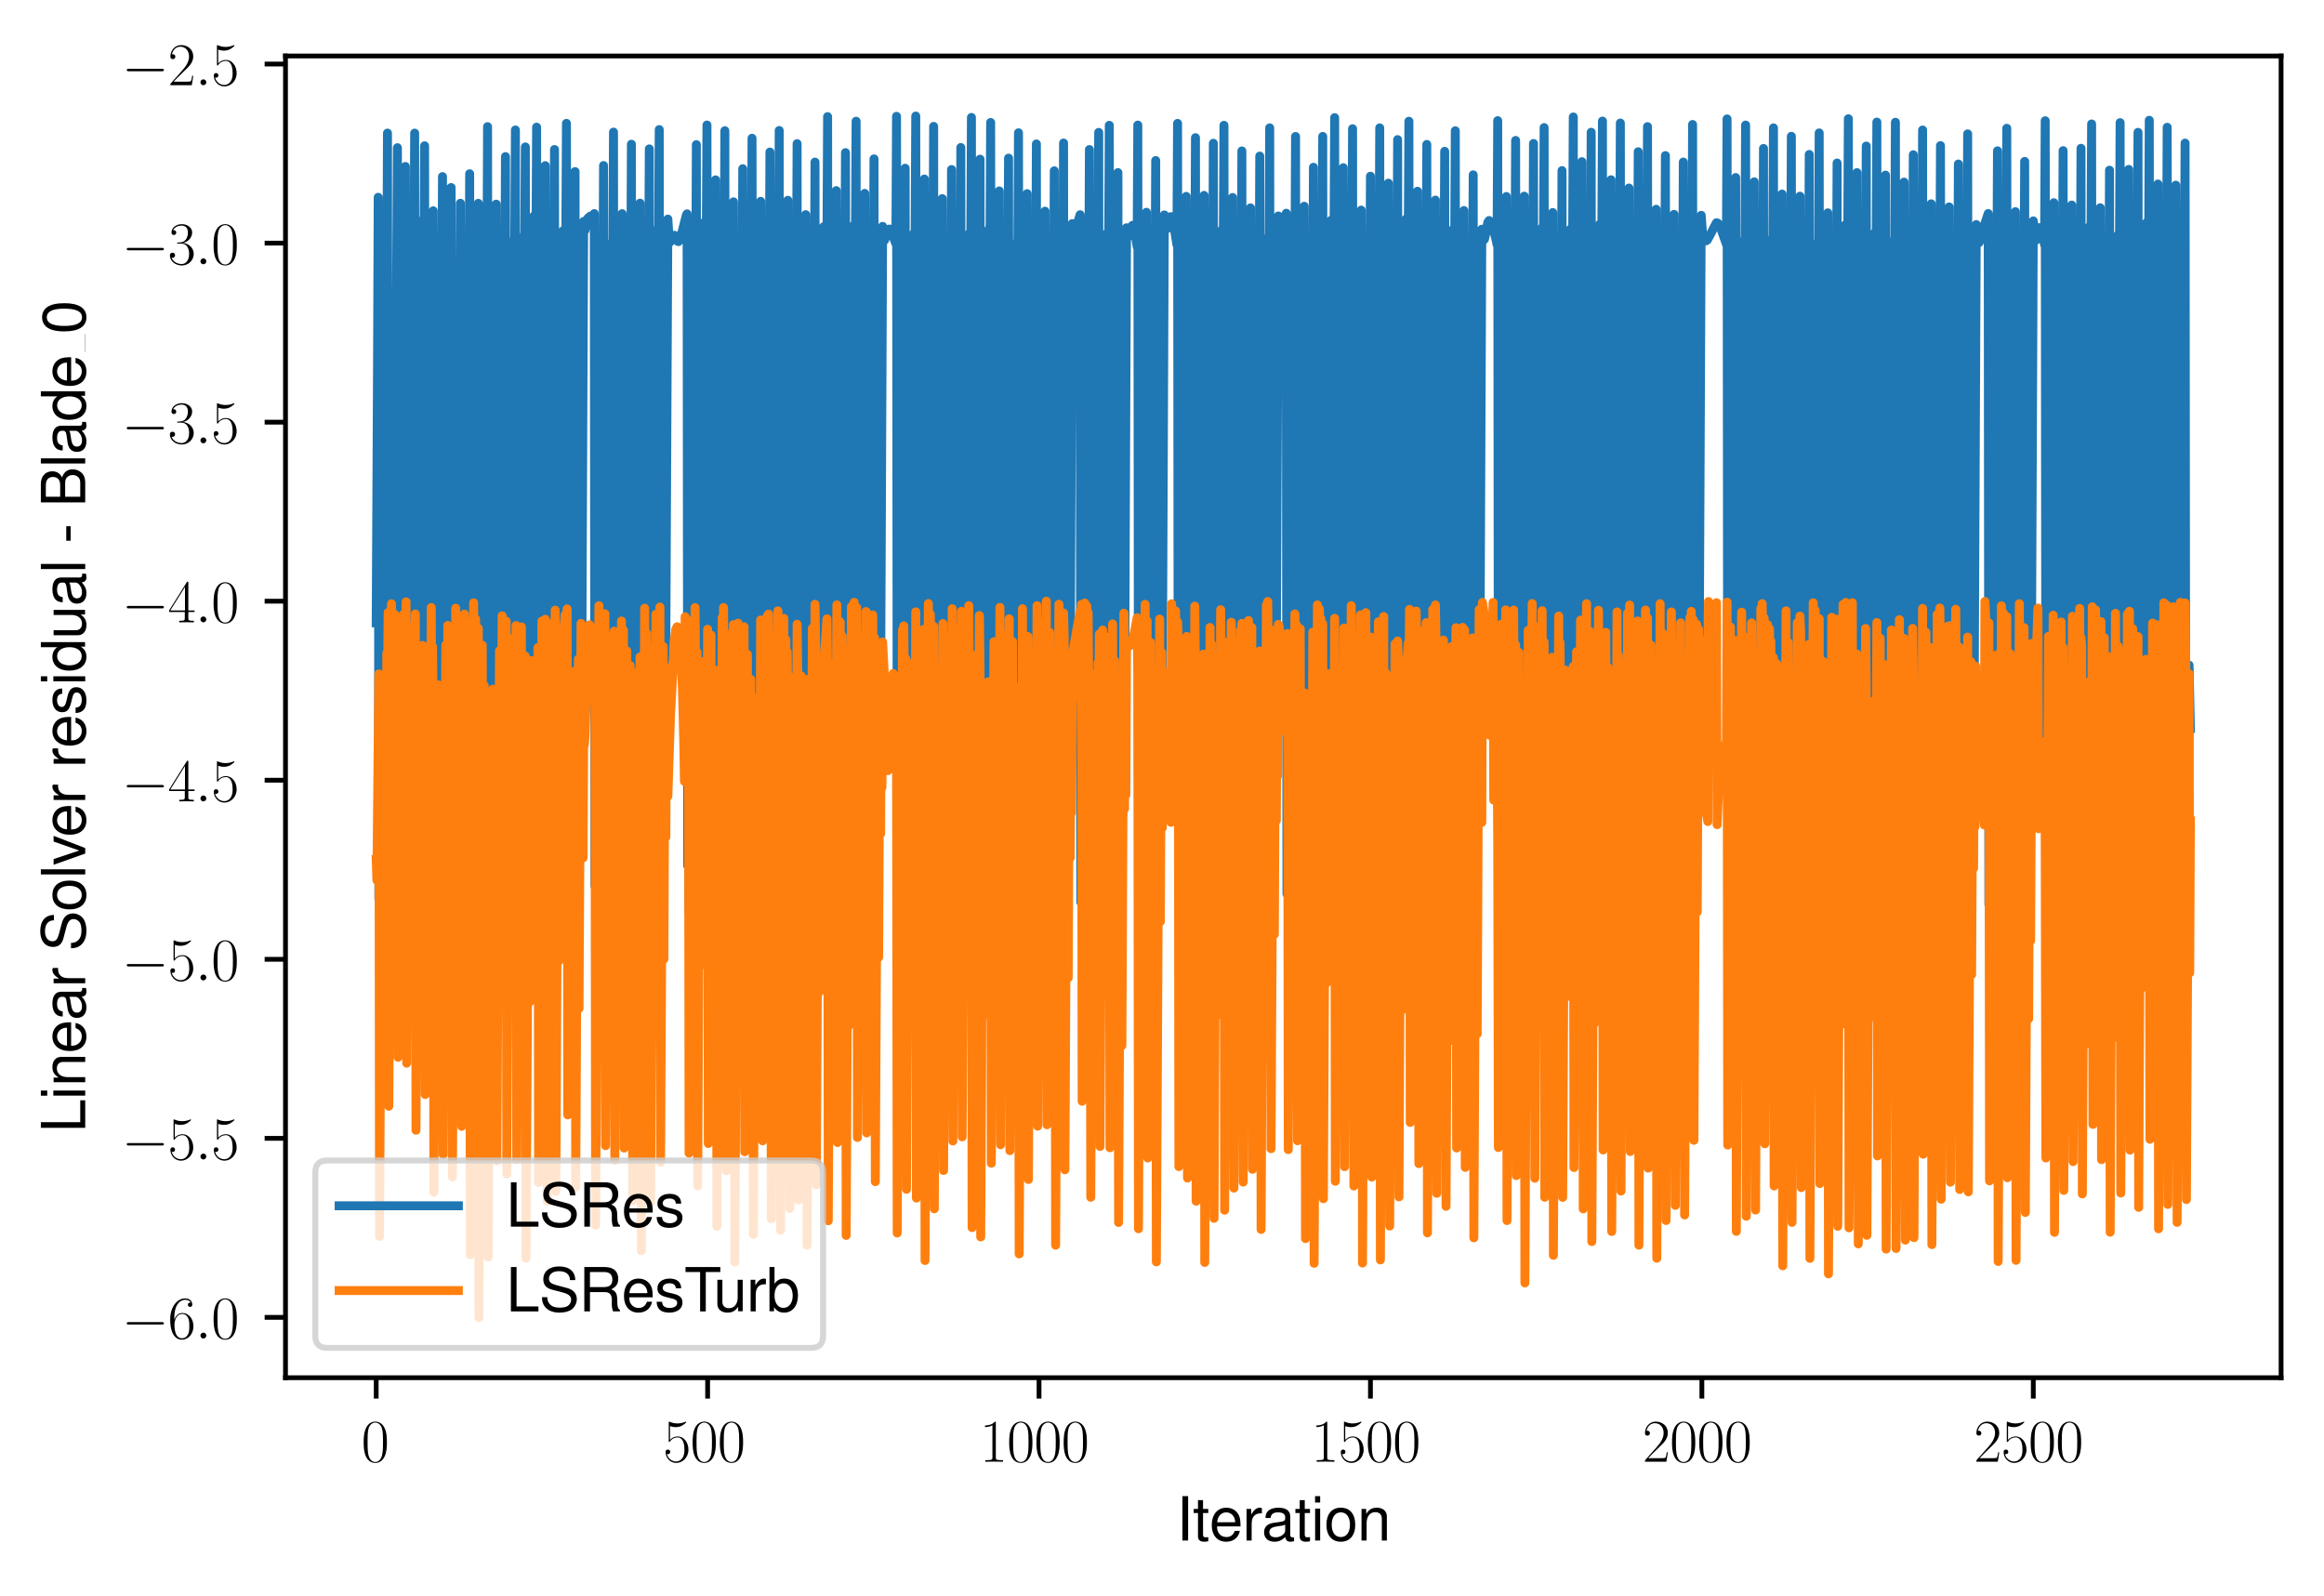 <?xml version="1.0" encoding="utf-8" standalone="no"?>
<!DOCTYPE svg PUBLIC "-//W3C//DTD SVG 1.1//EN"
  "http://www.w3.org/Graphics/SVG/1.1/DTD/svg11.dtd">
<svg xmlns:xlink="http://www.w3.org/1999/xlink" width="389.899pt" height="267.795pt" viewBox="0 0 389.899 267.795" xmlns="http://www.w3.org/2000/svg" version="1.1">
 <defs>
  <style type="text/css">*{stroke-linejoin: round; stroke-linecap: butt}</style>
 </defs>
 <g id="figure_1">
  <g id="patch_1">
   <path d="M 0 267.795 
L 389.899 267.795 
L 389.899 0 
L 0 0 
z
" style="fill: #ffffff"/>
  </g>
  <g id="axes_1">
   <g id="patch_2">
    <path d="M 47.899 231.155 
L 382.699 231.155 
L 382.699 9.395 
L 47.899 9.395 
z
" style="fill: #ffffff"/>
   </g>
   <g id="matplotlib.axis_1">
    <g id="xtick_1">
     <g id="line2d_1">
      <defs>
       <path id="m4d6a2c8bcb" d="M 0 0 
L 0 3.5 
" style="stroke: #000000; stroke-width: 0.8"/>
      </defs>
      <g>
       <use xlink:href="#m4d6a2c8bcb" x="63.117" y="231.155" style="stroke: #000000; stroke-width: 0.8"/>
      </g>
     </g>
     <g id="text_1">
      <!-- $\mathdefault{0}$ -->
      <g transform="translate(60.627 245.253) scale(0.1 -0.1)">
       <defs>
        <path id="CMR17-30" d="M 2688 2038 
C 2688 2430 2682 3099 2413 3613 
C 2176 4063 1798 4224 1466 4224 
C 1158 4224 768 4082 525 3620 
C 269 3137 243 2539 243 2038 
C 243 1671 250 1112 448 623 
C 723 -39 1216 -128 1466 -128 
C 1760 -128 2208 -7 2470 604 
C 2662 1048 2688 1568 2688 2038 
z
M 1466 -26 
C 1056 -26 813 328 723 816 
C 653 1196 653 1749 653 2109 
C 653 2604 653 3015 736 3407 
C 858 3954 1216 4121 1466 4121 
C 1728 4121 2067 3947 2189 3420 
C 2272 3054 2278 2623 2278 2109 
C 2278 1691 2278 1176 2202 797 
C 2067 96 1690 -26 1466 -26 
z
" transform="scale(0.016)"/>
       </defs>
       <use xlink:href="#CMR17-30" transform="scale(0.996)"/>
      </g>
     </g>
    </g>
    <g id="xtick_2">
     <g id="line2d_2">
      <g>
       <use xlink:href="#m4d6a2c8bcb" x="118.719" y="231.155" style="stroke: #000000; stroke-width: 0.8"/>
      </g>
     </g>
     <g id="text_2">
      <!-- $\mathdefault{500}$ -->
      <g transform="translate(111.247 245.253) scale(0.1 -0.1)">
       <defs>
        <path id="CMR17-35" d="M 730 3750 
C 794 3724 1056 3641 1325 3641 
C 1920 3641 2246 3961 2432 4140 
C 2432 4191 2432 4224 2394 4224 
C 2387 4224 2374 4224 2323 4198 
C 2099 4102 1837 4032 1517 4032 
C 1325 4032 1037 4055 723 4191 
C 653 4224 640 4224 634 4224 
C 602 4224 595 4217 595 4090 
L 595 2231 
C 595 2113 595 2080 659 2080 
C 691 2080 704 2093 736 2139 
C 941 2435 1222 2560 1542 2560 
C 1766 2560 2246 2415 2246 1293 
C 2246 1087 2246 716 2054 422 
C 1894 159 1645 25 1370 25 
C 947 25 518 319 403 812 
C 429 806 480 793 506 793 
C 589 793 749 838 749 1036 
C 749 1209 627 1280 506 1280 
C 358 1280 262 1190 262 1011 
C 262 454 704 -128 1382 -128 
C 2042 -128 2669 441 2669 1267 
C 2669 2054 2170 2662 1549 2662 
C 1222 2662 947 2540 730 2304 
L 730 3750 
z
" transform="scale(0.016)"/>
       </defs>
       <use xlink:href="#CMR17-35" transform="scale(0.996)"/>
       <use xlink:href="#CMR17-30" transform="translate(45.69 0) scale(0.996)"/>
       <use xlink:href="#CMR17-30" transform="translate(91.381 0) scale(0.996)"/>
      </g>
     </g>
    </g>
    <g id="xtick_3">
     <g id="line2d_3">
      <g>
       <use xlink:href="#m4d6a2c8bcb" x="174.321" y="231.155" style="stroke: #000000; stroke-width: 0.8"/>
      </g>
     </g>
     <g id="text_3">
      <!-- $\mathdefault{1000}$ -->
      <g transform="translate(164.358 245.253) scale(0.1 -0.1)">
       <defs>
        <path id="CMR17-31" d="M 1702 4083 
C 1702 4217 1696 4224 1606 4224 
C 1357 3927 979 3833 621 3820 
C 602 3820 570 3820 563 3808 
C 557 3795 557 3782 557 3648 
C 755 3648 1088 3686 1344 3839 
L 1344 467 
C 1344 243 1331 166 781 166 
L 589 166 
L 589 0 
C 896 6 1216 12 1523 12 
C 1830 12 2150 6 2458 0 
L 2458 166 
L 2266 166 
C 1715 166 1702 236 1702 467 
L 1702 4083 
z
" transform="scale(0.016)"/>
       </defs>
       <use xlink:href="#CMR17-31" transform="scale(0.996)"/>
       <use xlink:href="#CMR17-30" transform="translate(45.69 0) scale(0.996)"/>
       <use xlink:href="#CMR17-30" transform="translate(91.381 0) scale(0.996)"/>
       <use xlink:href="#CMR17-30" transform="translate(137.071 0) scale(0.996)"/>
      </g>
     </g>
    </g>
    <g id="xtick_4">
     <g id="line2d_4">
      <g>
       <use xlink:href="#m4d6a2c8bcb" x="229.922" y="231.155" style="stroke: #000000; stroke-width: 0.8"/>
      </g>
     </g>
     <g id="text_4">
      <!-- $\mathdefault{1500}$ -->
      <g transform="translate(219.96 245.253) scale(0.1 -0.1)">
       <use xlink:href="#CMR17-31" transform="scale(0.996)"/>
       <use xlink:href="#CMR17-35" transform="translate(45.69 0) scale(0.996)"/>
       <use xlink:href="#CMR17-30" transform="translate(91.381 0) scale(0.996)"/>
       <use xlink:href="#CMR17-30" transform="translate(137.071 0) scale(0.996)"/>
      </g>
     </g>
    </g>
    <g id="xtick_5">
     <g id="line2d_5">
      <g>
       <use xlink:href="#m4d6a2c8bcb" x="285.524" y="231.155" style="stroke: #000000; stroke-width: 0.8"/>
      </g>
     </g>
     <g id="text_5">
      <!-- $\mathdefault{2000}$ -->
      <g transform="translate(275.561 245.253) scale(0.1 -0.1)">
       <defs>
        <path id="CMR17-32" d="M 2669 990 
L 2554 990 
C 2490 537 2438 460 2413 422 
C 2381 371 1920 371 1830 371 
L 602 371 
C 832 620 1280 1073 1824 1596 
C 2214 1966 2669 2400 2669 3033 
C 2669 3788 2067 4224 1395 4224 
C 691 4224 262 3603 262 3027 
C 262 2777 448 2745 525 2745 
C 589 2745 781 2783 781 3007 
C 781 3206 614 3264 525 3264 
C 486 3264 448 3257 422 3244 
C 544 3788 915 4057 1306 4057 
C 1862 4057 2227 3616 2227 3033 
C 2227 2477 1901 1998 1536 1583 
L 262 147 
L 262 0 
L 2515 0 
L 2669 990 
z
" transform="scale(0.016)"/>
       </defs>
       <use xlink:href="#CMR17-32" transform="scale(0.996)"/>
       <use xlink:href="#CMR17-30" transform="translate(45.69 0) scale(0.996)"/>
       <use xlink:href="#CMR17-30" transform="translate(91.381 0) scale(0.996)"/>
       <use xlink:href="#CMR17-30" transform="translate(137.071 0) scale(0.996)"/>
      </g>
     </g>
    </g>
    <g id="xtick_6">
     <g id="line2d_6">
      <g>
       <use xlink:href="#m4d6a2c8bcb" x="341.126" y="231.155" style="stroke: #000000; stroke-width: 0.8"/>
      </g>
     </g>
     <g id="text_6">
      <!-- $\mathdefault{2500}$ -->
      <g transform="translate(331.163 245.253) scale(0.1 -0.1)">
       <use xlink:href="#CMR17-32" transform="scale(0.996)"/>
       <use xlink:href="#CMR17-35" transform="translate(45.69 0) scale(0.996)"/>
       <use xlink:href="#CMR17-30" transform="translate(91.381 0) scale(0.996)"/>
       <use xlink:href="#CMR17-30" transform="translate(137.071 0) scale(0.996)"/>
      </g>
     </g>
    </g>
    <g id="text_7">
     <!-- Iteration -->
     <g transform="translate(197.352 258.473) scale(0.1 -0.1)">
      <defs>
       <path id="NimbusSanL-Regu-49" d="M 1242 4672 
L 640 4672 
L 640 0 
L 1242 0 
L 1242 4672 
z
" transform="scale(0.016)"/>
       <path id="NimbusSanL-Regu-74" d="M 1626 3328 
L 1075 3328 
L 1075 4249 
L 544 4249 
L 544 3328 
L 90 3328 
L 90 2892 
L 544 2892 
L 544 402 
C 544 64 774 -128 1190 -128 
C 1318 -128 1446 -116 1626 -84 
L 1626 364 
C 1555 345 1472 339 1370 339 
C 1139 339 1075 402 1075 634 
L 1075 2892 
L 1626 2892 
L 1626 3328 
z
" transform="scale(0.016)"/>
       <path id="NimbusSanL-Regu-65" d="M 3283 1484 
C 3283 1998 3245 2311 3149 2565 
C 2931 3123 2419 3456 1792 3456 
C 858 3456 256 2734 256 1619 
C 256 545 838 -128 1779 -128 
C 2547 -128 3078 307 3213 1018 
L 2675 1018 
C 2528 588 2227 364 1798 364 
C 1459 364 1171 514 992 787 
C 864 974 819 1161 813 1484 
L 3283 1484 
z
M 826 1920 
C 870 2552 1248 2963 1786 2963 
C 2310 2963 2714 2519 2714 1959 
C 2714 1946 2714 1933 2707 1920 
L 826 1920 
z
" transform="scale(0.016)"/>
       <path id="NimbusSanL-Regu-72" d="M 442 3328 
L 442 0 
L 979 0 
L 979 1727 
C 979 2203 1101 2514 1357 2698 
C 1523 2819 1683 2857 2054 2863 
L 2054 3404 
C 1965 3449 1920 3456 1850 3456 
C 1504 3456 1242 3251 934 2750 
L 934 3328 
L 442 3328 
z
" transform="scale(0.016)"/>
       <path id="NimbusSanL-Regu-61" d="M 3424 332 
C 3366 320 3341 320 3309 320 
C 3123 320 3021 415 3021 581 
L 3021 2542 
C 3021 3135 2586 3456 1760 3456 
C 1274 3456 870 3315 646 3065 
C 493 2893 429 2702 416 2370 
L 954 2370 
C 998 2778 1242 2963 1741 2963 
C 2221 2963 2490 2784 2490 2466 
L 2490 2326 
C 2490 2103 2355 2007 1933 1956 
C 1178 1861 1062 1835 858 1753 
C 467 1593 269 1294 269 861 
C 269 256 691 -128 1370 -128 
C 1792 -128 2131 19 2509 364 
C 2547 25 2714 -128 3059 -128 
C 3168 -128 3251 -116 3424 -71 
L 3424 332 
z
M 2490 1071 
C 2490 893 2438 785 2278 638 
C 2061 441 1798 339 1485 339 
C 1069 339 826 536 826 874 
C 826 1224 1062 1402 1632 1485 
C 2195 1562 2310 1587 2490 1670 
L 2490 1071 
z
" transform="scale(0.016)"/>
       <path id="NimbusSanL-Regu-69" d="M 960 3358 
L 429 3358 
L 429 0 
L 960 0 
L 960 3358 
z
M 960 4672 
L 422 4672 
L 422 3999 
L 960 3999 
L 960 4672 
z
" transform="scale(0.016)"/>
       <path id="NimbusSanL-Regu-6f" d="M 1741 3456 
C 800 3456 230 2784 230 1663 
C 230 543 794 -128 1747 -128 
C 2688 -128 3264 543 3264 1638 
C 3264 2791 2707 3456 1741 3456 
z
M 1747 2963 
C 2349 2963 2707 2472 2707 1644 
C 2707 861 2336 364 1747 364 
C 1152 364 787 855 787 1663 
C 787 2466 1152 2963 1747 2963 
z
" transform="scale(0.016)"/>
       <path id="NimbusSanL-Regu-6e" d="M 448 3328 
L 448 0 
L 986 0 
L 986 1835 
C 986 2539 1344 2988 1894 2988 
C 2317 2988 2586 2732 2586 2328 
L 2586 0 
L 3117 0 
L 3117 2539 
C 3117 3097 2701 3456 2054 3456 
C 1555 3456 1235 3263 941 2796 
L 941 3328 
L 448 3328 
z
" transform="scale(0.016)"/>
      </defs>
      <use xlink:href="#NimbusSanL-Regu-49" transform="scale(0.996)"/>
      <use xlink:href="#NimbusSanL-Regu-74" transform="translate(27.695 0) scale(0.996)"/>
      <use xlink:href="#NimbusSanL-Regu-65" transform="translate(55.39 0) scale(0.996)"/>
      <use xlink:href="#NimbusSanL-Regu-72" transform="translate(110.782 0) scale(0.996)"/>
      <use xlink:href="#NimbusSanL-Regu-61" transform="translate(142.961 0) scale(0.996)"/>
      <use xlink:href="#NimbusSanL-Regu-74" transform="translate(198.353 0) scale(0.996)"/>
      <use xlink:href="#NimbusSanL-Regu-69" transform="translate(226.048 0) scale(0.996)"/>
      <use xlink:href="#NimbusSanL-Regu-6f" transform="translate(248.165 0) scale(0.996)"/>
      <use xlink:href="#NimbusSanL-Regu-6e" transform="translate(303.556 0) scale(0.996)"/>
     </g>
    </g>
   </g>
   <g id="matplotlib.axis_2">
    <g id="ytick_1">
     <g id="line2d_7">
      <defs>
       <path id="mf4971ba756" d="M 0 0 
L -3.5 0 
" style="stroke: #000000; stroke-width: 0.8"/>
      </defs>
      <g>
       <use xlink:href="#mf4971ba756" x="47.899" y="221.031" style="stroke: #000000; stroke-width: 0.8"/>
      </g>
     </g>
     <g id="text_8">
      <!-- $\mathdefault{−6.0}$ -->
      <g transform="translate(20.42 224.58) scale(0.1 -0.1)">
       <defs>
        <path id="CMSY10-0" d="M 4218 1472 
C 4326 1472 4442 1472 4442 1600 
C 4442 1728 4326 1728 4218 1728 
L 755 1728 
C 646 1728 531 1728 531 1600 
C 531 1472 646 1472 755 1472 
L 4218 1472 
z
" transform="scale(0.016)"/>
        <path id="CMR17-36" d="M 678 2198 
C 678 3712 1395 4076 1811 4076 
C 1946 4076 2272 4049 2400 3782 
C 2298 3782 2106 3782 2106 3558 
C 2106 3385 2246 3328 2336 3328 
C 2394 3328 2566 3353 2566 3571 
C 2566 3987 2246 4224 1805 4224 
C 1043 4224 243 3411 243 2011 
C 243 257 966 -128 1478 -128 
C 2099 -128 2688 431 2688 1295 
C 2688 2101 2170 2688 1517 2688 
C 1126 2688 838 2430 678 1979 
L 678 2198 
z
M 1478 25 
C 691 25 691 1212 691 1450 
C 691 1914 909 2585 1504 2585 
C 1613 2585 1926 2585 2138 2140 
C 2253 1889 2253 1624 2253 1302 
C 2253 954 2253 696 2118 438 
C 1978 173 1773 25 1478 25 
z
" transform="scale(0.016)"/>
        <path id="CMMI12-3a" d="M 1178 307 
C 1178 492 1024 620 870 620 
C 685 620 557 467 557 313 
C 557 128 710 0 864 0 
C 1050 0 1178 153 1178 307 
z
" transform="scale(0.016)"/>
       </defs>
       <use xlink:href="#CMSY10-0" transform="scale(0.996)"/>
       <use xlink:href="#CMR17-36" transform="translate(77.487 0) scale(0.996)"/>
       <use xlink:href="#CMMI12-3a" transform="translate(123.178 0) scale(0.996)"/>
       <use xlink:href="#CMR17-30" transform="translate(150.275 0) scale(0.996)"/>
      </g>
     </g>
    </g>
    <g id="ytick_2">
     <g id="line2d_8">
      <g>
       <use xlink:href="#mf4971ba756" x="47.899" y="190.991" style="stroke: #000000; stroke-width: 0.8"/>
      </g>
     </g>
     <g id="text_9">
      <!-- $\mathdefault{−5.5}$ -->
      <g transform="translate(20.42 194.54) scale(0.1 -0.1)">
       <use xlink:href="#CMSY10-0" transform="scale(0.996)"/>
       <use xlink:href="#CMR17-35" transform="translate(77.487 0) scale(0.996)"/>
       <use xlink:href="#CMMI12-3a" transform="translate(123.178 0) scale(0.996)"/>
       <use xlink:href="#CMR17-35" transform="translate(150.275 0) scale(0.996)"/>
      </g>
     </g>
    </g>
    <g id="ytick_3">
     <g id="line2d_9">
      <g>
       <use xlink:href="#mf4971ba756" x="47.899" y="160.951" style="stroke: #000000; stroke-width: 0.8"/>
      </g>
     </g>
     <g id="text_10">
      <!-- $\mathdefault{−5.0}$ -->
      <g transform="translate(20.42 164.5) scale(0.1 -0.1)">
       <use xlink:href="#CMSY10-0" transform="scale(0.996)"/>
       <use xlink:href="#CMR17-35" transform="translate(77.487 0) scale(0.996)"/>
       <use xlink:href="#CMMI12-3a" transform="translate(123.178 0) scale(0.996)"/>
       <use xlink:href="#CMR17-30" transform="translate(150.275 0) scale(0.996)"/>
      </g>
     </g>
    </g>
    <g id="ytick_4">
     <g id="line2d_10">
      <g>
       <use xlink:href="#mf4971ba756" x="47.899" y="130.91" style="stroke: #000000; stroke-width: 0.8"/>
      </g>
     </g>
     <g id="text_11">
      <!-- $\mathdefault{−4.5}$ -->
      <g transform="translate(20.42 134.459) scale(0.1 -0.1)">
       <defs>
        <path id="CMR17-34" d="M 2150 4147 
C 2150 4281 2144 4288 2029 4288 
L 128 1254 
L 128 1088 
L 1779 1088 
L 1779 460 
C 1779 230 1766 166 1318 166 
L 1197 166 
L 1197 0 
C 1402 12 1747 12 1965 12 
C 2182 12 2528 12 2733 0 
L 2733 166 
L 2611 166 
C 2163 166 2150 230 2150 460 
L 2150 1088 
L 2803 1088 
L 2803 1254 
L 2150 1254 
L 2150 4147 
z
M 1798 3723 
L 1798 1254 
L 256 1254 
L 1798 3723 
z
" transform="scale(0.016)"/>
       </defs>
       <use xlink:href="#CMSY10-0" transform="scale(0.996)"/>
       <use xlink:href="#CMR17-34" transform="translate(77.487 0) scale(0.996)"/>
       <use xlink:href="#CMMI12-3a" transform="translate(123.178 0) scale(0.996)"/>
       <use xlink:href="#CMR17-35" transform="translate(150.275 0) scale(0.996)"/>
      </g>
     </g>
    </g>
    <g id="ytick_5">
     <g id="line2d_11">
      <g>
       <use xlink:href="#mf4971ba756" x="47.899" y="100.87" style="stroke: #000000; stroke-width: 0.8"/>
      </g>
     </g>
     <g id="text_12">
      <!-- $\mathdefault{−4.0}$ -->
      <g transform="translate(20.42 104.419) scale(0.1 -0.1)">
       <use xlink:href="#CMSY10-0" transform="scale(0.996)"/>
       <use xlink:href="#CMR17-34" transform="translate(77.487 0) scale(0.996)"/>
       <use xlink:href="#CMMI12-3a" transform="translate(123.178 0) scale(0.996)"/>
       <use xlink:href="#CMR17-30" transform="translate(150.275 0) scale(0.996)"/>
      </g>
     </g>
    </g>
    <g id="ytick_6">
     <g id="line2d_12">
      <g>
       <use xlink:href="#mf4971ba756" x="47.899" y="70.83" style="stroke: #000000; stroke-width: 0.8"/>
      </g>
     </g>
     <g id="text_13">
      <!-- $\mathdefault{−3.5}$ -->
      <g transform="translate(20.42 74.379) scale(0.1 -0.1)">
       <defs>
        <path id="CMR17-33" d="M 1414 2176 
C 1984 2176 2234 1673 2234 1094 
C 2234 322 1824 25 1453 25 
C 1114 25 563 193 390 691 
C 422 678 454 678 486 678 
C 640 678 755 780 755 947 
C 755 1132 614 1216 486 1216 
C 378 1216 211 1164 211 927 
C 211 335 787 -128 1466 -128 
C 2176 -128 2720 432 2720 1087 
C 2720 1718 2208 2176 1600 2246 
C 2086 2347 2554 2776 2554 3353 
C 2554 3856 2048 4224 1472 4224 
C 890 4224 378 3862 378 3347 
C 378 3123 544 3084 627 3084 
C 762 3084 877 3167 877 3334 
C 877 3500 762 3584 627 3584 
C 602 3584 570 3584 544 3571 
C 730 3999 1235 4076 1459 4076 
C 1683 4076 2106 3966 2106 3347 
C 2106 3167 2080 2851 1862 2574 
C 1670 2329 1453 2316 1242 2297 
C 1210 2297 1062 2284 1037 2284 
C 992 2278 966 2272 966 2227 
C 966 2182 973 2176 1101 2176 
L 1414 2176 
z
" transform="scale(0.016)"/>
       </defs>
       <use xlink:href="#CMSY10-0" transform="scale(0.996)"/>
       <use xlink:href="#CMR17-33" transform="translate(77.487 0) scale(0.996)"/>
       <use xlink:href="#CMMI12-3a" transform="translate(123.178 0) scale(0.996)"/>
       <use xlink:href="#CMR17-35" transform="translate(150.275 0) scale(0.996)"/>
      </g>
     </g>
    </g>
    <g id="ytick_7">
     <g id="line2d_13">
      <g>
       <use xlink:href="#mf4971ba756" x="47.899" y="40.789" style="stroke: #000000; stroke-width: 0.8"/>
      </g>
     </g>
     <g id="text_14">
      <!-- $\mathdefault{−3.0}$ -->
      <g transform="translate(20.42 44.339) scale(0.1 -0.1)">
       <use xlink:href="#CMSY10-0" transform="scale(0.996)"/>
       <use xlink:href="#CMR17-33" transform="translate(77.487 0) scale(0.996)"/>
       <use xlink:href="#CMMI12-3a" transform="translate(123.178 0) scale(0.996)"/>
       <use xlink:href="#CMR17-30" transform="translate(150.275 0) scale(0.996)"/>
      </g>
     </g>
    </g>
    <g id="ytick_8">
     <g id="line2d_14">
      <g>
       <use xlink:href="#mf4971ba756" x="47.899" y="10.749" style="stroke: #000000; stroke-width: 0.8"/>
      </g>
     </g>
     <g id="text_15">
      <!-- $\mathdefault{−2.5}$ -->
      <g transform="translate(20.42 14.298) scale(0.1 -0.1)">
       <use xlink:href="#CMSY10-0" transform="scale(0.996)"/>
       <use xlink:href="#CMR17-32" transform="translate(77.487 0) scale(0.996)"/>
       <use xlink:href="#CMMI12-3a" transform="translate(123.178 0) scale(0.996)"/>
       <use xlink:href="#CMR17-35" transform="translate(150.275 0) scale(0.996)"/>
      </g>
     </g>
    </g>
    <g id="text_16">
     <!-- Linear Solver residual - Blade_0 -->
     <g transform="translate(14.298 190.047) rotate(-90) scale(0.1 -0.1)">
      <defs>
       <path id="NimbusSanL-Regu-4c" d="M 1107 4672 
L 512 4672 
L 512 0 
L 3411 0 
L 3411 524 
L 1107 524 
L 1107 4672 
z
" transform="scale(0.016)"/>
       <path id="NimbusSanL-Regu-53" d="M 3814 3295 
C 3808 4204 3181 4736 2106 4736 
C 1082 4736 448 4211 448 3372 
C 448 2806 749 2450 1363 2291 
L 2522 1986 
C 3110 1833 3379 1598 3379 1236 
C 3379 988 3245 733 3046 593 
C 2861 466 2566 396 2189 396 
C 1683 396 1338 517 1114 784 
C 941 988 864 1210 870 1496 
L 307 1496 
C 314 1070 397 790 582 536 
C 902 102 1440 -128 2150 -128 
C 2707 -128 3162 0 3462 230 
C 3776 479 3974 892 3974 1293 
C 3974 1865 3616 2284 2982 2456 
L 1811 2768 
C 1248 2920 1043 3098 1043 3454 
C 1043 3925 1459 4236 2086 4236 
C 2829 4236 3245 3899 3251 3295 
L 3814 3295 
z
" transform="scale(0.016)"/>
       <path id="NimbusSanL-Regu-6c" d="M 973 4672 
L 435 4672 
L 435 0 
L 973 0 
L 973 4672 
z
" transform="scale(0.016)"/>
       <path id="NimbusSanL-Regu-76" d="M 1824 0 
L 3110 3328 
L 2509 3328 
L 1562 629 
L 666 3328 
L 64 3328 
L 1242 0 
L 1824 0 
z
" transform="scale(0.016)"/>
       <path id="NimbusSanL-Regu-73" d="M 2803 2428 
C 2797 3084 2362 3456 1587 3456 
C 806 3456 301 3052 301 2434 
C 301 1912 570 1663 1363 1472 
L 1862 1351 
C 2234 1262 2381 1129 2381 887 
C 2381 574 2067 364 1600 364 
C 1312 364 1069 447 934 587 
C 851 683 813 778 781 1014 
L 218 1014 
C 243 243 678 -128 1555 -128 
C 2400 -128 2938 288 2938 931 
C 2938 1428 2656 1702 1990 1861 
L 1478 1982 
C 1043 2084 858 2224 858 2459 
C 858 2765 1133 2963 1568 2963 
C 1997 2963 2227 2778 2240 2428 
L 2803 2428 
z
" transform="scale(0.016)"/>
       <path id="NimbusSanL-Regu-64" d="M 3168 4672 
L 2637 4672 
L 2637 2937 
C 2413 3276 2054 3456 1606 3456 
C 736 3456 166 2759 166 1695 
C 166 568 723 -128 1626 -128 
C 2086 -128 2406 44 2694 460 
L 2694 19 
L 3168 19 
L 3168 4672 
z
M 1696 2956 
C 2272 2956 2637 2447 2637 1651 
C 2637 880 2266 371 1702 371 
C 1114 371 723 887 723 1663 
C 723 2440 1114 2956 1696 2956 
z
" transform="scale(0.016)"/>
       <path id="NimbusSanL-Regu-75" d="M 3085 19 
L 3085 3328 
L 2554 3328 
L 2554 1454 
C 2554 780 2195 339 1638 339 
C 1216 339 947 591 947 988 
L 947 3328 
L 416 3328 
L 416 780 
C 416 230 832 -128 1485 -128 
C 1978 -128 2291 44 2605 484 
L 2605 19 
L 3085 19 
z
" transform="scale(0.016)"/>
       <path id="NimbusSanL-Regu-2d" d="M 1818 1996 
L 294 1996 
L 294 1536 
L 1818 1536 
L 1818 1996 
z
" transform="scale(0.016)"/>
       <path id="NimbusSanL-Regu-42" d="M 506 0 
L 2611 0 
C 3053 0 3379 121 3629 390 
C 3859 632 3987 961 3987 1321 
C 3987 1878 3731 2214 3136 2444 
C 3558 2643 3782 2994 3782 3476 
C 3782 3821 3654 4127 3411 4345 
C 3168 4569 2848 4672 2400 4672 
L 506 4672 
L 506 0 
z
M 1101 2636 
L 1101 4147 
L 2253 4147 
C 2586 4147 2771 4101 2931 3977 
C 3098 3847 3187 3652 3187 3391 
C 3187 3138 3098 2936 2931 2806 
C 2771 2682 2586 2636 2253 2636 
L 1101 2636 
z
M 1101 524 
L 1101 2112 
L 2554 2112 
C 2842 2112 3034 2042 3174 1890 
C 3315 1745 3392 1542 3392 1315 
C 3392 1093 3315 891 3174 746 
C 3034 594 2842 524 2554 524 
L 1101 524 
z
" transform="scale(0.016)"/>
       <path id="NimbusSanL-Regu-30" d="M 1760 4544 
C 1338 4544 954 4358 717 4044 
C 422 3649 275 3043 275 2207 
C 275 683 787 -128 1760 -128 
C 2720 -128 3245 683 3245 2169 
C 3245 3049 3104 3636 2803 4044 
C 2566 4364 2189 4544 1760 4544 
z
M 1760 4044 
C 2368 4044 2669 3432 2669 2220 
C 2669 938 2374 339 1747 339 
C 1152 339 851 964 851 2201 
C 851 3438 1152 4044 1760 4044 
z
" transform="scale(0.016)"/>
      </defs>
      <use xlink:href="#NimbusSanL-Regu-4c" transform="scale(0.996)"/>
      <use xlink:href="#NimbusSanL-Regu-69" transform="translate(55.392 0) scale(0.996)"/>
      <use xlink:href="#NimbusSanL-Regu-6e" transform="translate(77.508 0) scale(0.996)"/>
      <use xlink:href="#NimbusSanL-Regu-65" transform="translate(132.9 0) scale(0.996)"/>
      <use xlink:href="#NimbusSanL-Regu-61" transform="translate(188.292 0) scale(0.996)"/>
      <use xlink:href="#NimbusSanL-Regu-72" transform="translate(243.683 0) scale(0.996)"/>
      <use xlink:href="#NimbusSanL-Regu-53" transform="translate(304.554 0) scale(0.996)"/>
      <use xlink:href="#NimbusSanL-Regu-6f" transform="translate(371.004 0) scale(0.996)"/>
      <use xlink:href="#NimbusSanL-Regu-6c" transform="translate(426.396 0) scale(0.996)"/>
      <use xlink:href="#NimbusSanL-Regu-76" transform="translate(448.512 0) scale(0.996)"/>
      <use xlink:href="#NimbusSanL-Regu-65" transform="translate(495.835 0) scale(0.996)"/>
      <use xlink:href="#NimbusSanL-Regu-72" transform="translate(551.227 0) scale(0.996)"/>
      <use xlink:href="#NimbusSanL-Regu-72" transform="translate(612.097 0) scale(0.996)"/>
      <use xlink:href="#NimbusSanL-Regu-65" transform="translate(645.272 0) scale(0.996)"/>
      <use xlink:href="#NimbusSanL-Regu-73" transform="translate(700.664 0) scale(0.996)"/>
      <use xlink:href="#NimbusSanL-Regu-69" transform="translate(750.477 0) scale(0.996)"/>
      <use xlink:href="#NimbusSanL-Regu-64" transform="translate(772.594 0) scale(0.996)"/>
      <use xlink:href="#NimbusSanL-Regu-75" transform="translate(827.986 0) scale(0.996)"/>
      <use xlink:href="#NimbusSanL-Regu-61" transform="translate(883.377 0) scale(0.996)"/>
      <use xlink:href="#NimbusSanL-Regu-6c" transform="translate(938.769 0) scale(0.996)"/>
      <use xlink:href="#NimbusSanL-Regu-2d" transform="translate(988.581 0) scale(0.996)"/>
      <use xlink:href="#NimbusSanL-Regu-42" transform="translate(1049.451 0) scale(0.996)"/>
      <use xlink:href="#NimbusSanL-Regu-6c" transform="translate(1115.901 0) scale(0.996)"/>
      <use xlink:href="#NimbusSanL-Regu-61" transform="translate(1138.018 0) scale(0.996)"/>
      <use xlink:href="#NimbusSanL-Regu-64" transform="translate(1193.41 0) scale(0.996)"/>
      <use xlink:href="#NimbusSanL-Regu-65" transform="translate(1248.801 0) scale(0.996)"/>
      <use xlink:href="#NimbusSanL-Regu-30" transform="translate(1340.059 0) scale(0.996)"/>
      <path d="M 1310.17 0 
L 1340.059 0 
L 1340.059 0.399 
L 1310.17 0.399 
L 1310.17 0 
z
"/>
     </g>
    </g>
   </g>
   <g id="line2d_15">
    <path d="M 63.117 104.502 
L 63.34 61.263 
L 63.451 33.101 
L 63.562 150.797 
L 63.673 122.636 
L 63.785 151.417 
L 63.896 121.226 
L 64.007 137.997 
L 64.118 109.876 
L 64.341 124.813 
L 64.452 125.707 
L 64.563 122.989 
L 65.008 22.331 
L 65.119 130.749 
L 65.23 107.234 
L 65.341 138.878 
L 65.453 115.135 
L 65.564 138.536 
L 65.675 113.265 
L 65.897 128.256 
L 66.12 121.282 
L 66.676 24.782 
L 66.898 155.691 
L 67.121 102.495 
L 67.343 123.764 
L 67.454 119.182 
L 67.677 99.45 
L 68.01 27.933 
L 68.121 147.044 
L 68.233 121.925 
L 68.344 153.596 
L 68.566 101.103 
L 68.789 123.706 
L 68.9 125.791 
L 69.122 118.278 
L 69.567 22.335 
L 69.678 145.068 
L 69.79 120.741 
L 69.901 151.185 
L 70.012 124.725 
L 70.123 141.559 
L 70.234 112.121 
L 70.457 124.099 
L 70.568 122.145 
L 70.679 114.819 
L 71.013 36.775 
L 71.124 42.156 
L 71.235 24.463 
L 71.346 131.249 
L 71.458 107.516 
L 71.569 137.903 
L 71.68 112.664 
L 71.791 130.794 
L 71.902 104.25 
L 72.125 116.367 
L 72.236 115.684 
L 72.347 111.341 
L 72.681 35.37 
L 72.792 148.372 
L 72.903 123.792 
L 73.014 155.558 
L 73.237 103.529 
L 73.459 130.008 
L 73.57 102.798 
L 73.682 104.416 
L 73.793 102.071 
L 73.904 95.411 
L 74.238 29.63 
L 74.349 137.416 
L 74.46 111.773 
L 74.571 143.468 
L 74.682 116.67 
L 74.794 139.819 
L 74.905 114.27 
L 75.127 125.112 
L 75.238 122.486 
L 75.35 115.706 
L 75.683 31.467 
L 75.794 152.615 
L 76.017 105.034 
L 76.128 134.957 
L 76.239 108.265 
L 76.462 134.482 
L 76.573 105.207 
L 76.795 110.04 
L 76.907 107.968 
L 77.24 34.102 
L 77.351 145.563 
L 77.463 119.942 
L 77.574 152.163 
L 77.685 125.134 
L 77.796 145.48 
L 77.907 117.348 
L 78.019 127.705 
L 78.13 100.929 
L 78.241 104.182 
L 78.352 102.296 
L 78.463 97.23 
L 78.797 29.155 
L 78.908 135.398 
L 79.019 110.57 
L 79.131 142.946 
L 79.242 115.094 
L 79.353 133.656 
L 79.464 105 
L 79.687 116.594 
L 79.798 116.137 
L 79.909 113.52 
L 80.243 34.118 
L 80.354 150.952 
L 80.576 101.955 
L 80.687 131.563 
L 80.799 105.089 
L 81.021 130.957 
L 81.132 102.348 
L 81.243 106.164 
L 81.355 105.427 
L 81.466 98.47 
L 81.799 21.253 
L 81.911 139.486 
L 82.022 114.195 
L 82.133 145.115 
L 82.244 117.375 
L 82.355 135.375 
L 82.467 106.594 
L 82.689 119.935 
L 82.8 121.628 
L 82.912 115.212 
L 83.245 34.253 
L 83.356 149.357 
L 83.579 102.808 
L 83.69 133.615 
L 83.801 107.49 
L 84.024 134.394 
L 84.135 106.105 
L 84.246 109.818 
L 84.357 107.93 
L 84.468 102.804 
L 84.802 26.274 
L 84.913 138.897 
L 85.024 114.311 
L 85.136 148.274 
L 85.247 121.279 
L 85.358 141.915 
L 85.469 113.998 
L 85.692 130.256 
L 85.803 102.198 
L 85.914 126.243 
L 86.248 40.247 
L 86.359 41.251 
L 86.47 21.808 
L 86.581 134.569 
L 86.692 110.72 
L 86.804 144.206 
L 86.915 117.273 
L 87.026 135.822 
L 87.137 107.461 
L 87.36 119.69 
L 87.471 118.431 
L 87.582 113.338 
L 87.916 39.499 
L 88.027 43.272 
L 88.138 24.657 
L 88.249 129.091 
L 88.36 105.862 
L 88.472 140.489 
L 88.583 114.246 
L 88.694 133.2 
L 88.805 105.286 
L 89.028 118.787 
L 89.139 118.013 
L 89.25 112.69 
L 89.584 36.236 
L 89.917 41.994 
L 90.029 21.337 
L 90.14 126.663 
L 90.251 103.286 
L 90.362 133.119 
L 90.473 106.915 
L 90.696 132.602 
L 90.807 103.891 
L 90.918 107.269 
L 91.029 104.994 
L 91.141 100.284 
L 91.474 27.79 
L 91.585 139.092 
L 91.697 115.099 
L 91.808 146.089 
L 91.919 119.074 
L 92.03 137.171 
L 92.141 110.03 
L 92.364 124.63 
L 92.475 123.637 
L 92.586 119.21 
L 93.031 25.082 
L 93.142 131.992 
L 93.253 108.433 
L 93.365 138.16 
L 93.476 111.485 
L 93.587 131.244 
L 93.698 104.203 
L 93.921 116.98 
L 94.032 116.801 
L 94.143 112.499 
L 94.477 38.694 
L 94.699 40.307 
L 94.921 40.837 
L 95.033 20.696 
L 95.144 126.546 
L 95.255 102.433 
L 95.366 132.121 
L 95.477 105.184 
L 95.7 130.136 
L 95.811 102.756 
L 95.922 107.204 
L 96.034 106.953 
L 96.145 103.074 
L 96.478 28.79 
L 96.59 137.197 
L 96.701 113.008 
L 96.812 144.342 
L 96.923 117.113 
L 97.034 135.364 
L 97.146 107.419 
L 97.368 119.896 
L 97.479 120.257 
L 97.59 116.153 
L 97.924 37.149 
L 98.146 38.624 
L 98.369 37.434 
L 98.591 36.652 
L 99.036 36.257 
L 99.37 36.638 
L 99.481 36.517 
L 99.703 35.838 
L 99.814 148.65 
L 99.926 123.614 
L 100.037 155.621 
L 100.259 101.715 
L 100.482 128.303 
L 100.593 130.641 
L 100.704 128.975 
L 100.815 123.79 
L 101.26 27.772 
L 101.371 136.821 
L 101.482 112.272 
L 101.594 144.277 
L 101.705 117.147 
L 101.816 136.035 
L 101.927 108.616 
L 102.15 123.123 
L 102.261 122.541 
L 102.372 117.867 
L 102.706 40.63 
L 102.817 42.086 
L 102.928 22.168 
L 103.039 129.659 
L 103.151 105.473 
L 103.262 135.684 
L 103.373 108.559 
L 103.595 134.947 
L 103.707 106.175 
L 103.818 109.064 
L 103.929 107.999 
L 104.04 103.747 
L 104.374 35.847 
L 104.485 143.876 
L 104.596 119.349 
L 104.707 152.779 
L 104.819 124.92 
L 104.93 144.715 
L 105.041 116.342 
L 105.263 129.505 
L 105.375 100.989 
L 105.486 124.18 
L 105.931 24.2 
L 106.042 133.182 
L 106.153 108.8 
L 106.264 138.992 
L 106.375 112.006 
L 106.487 130.04 
L 106.598 102.314 
L 106.82 112.853 
L 106.931 111.439 
L 107.043 107.154 
L 107.376 34.085 
L 107.487 146.265 
L 107.599 121.597 
L 107.71 155.592 
L 107.932 102.247 
L 108.155 129.58 
L 108.266 100.952 
L 108.377 103.076 
L 108.488 125.313 
L 108.933 24.983 
L 109.044 137.517 
L 109.156 113.514 
L 109.267 145.141 
L 109.378 118.181 
L 109.489 137.202 
L 109.6 109.165 
L 109.823 120.307 
L 109.934 118.299 
L 110.045 113.685 
L 110.379 38.376 
L 110.49 40.971 
L 110.601 21.743 
L 110.712 134.112 
L 110.824 109.87 
L 110.935 139.256 
L 111.046 112.353 
L 111.157 129.449 
L 111.268 101.69 
L 111.491 111.324 
L 111.602 109.983 
L 111.713 106.261 
L 112.047 36.764 
L 112.269 40.339 
L 112.38 40.644 
L 112.603 40.258 
L 112.936 39.559 
L 113.159 39.48 
L 113.381 39.809 
L 113.715 40.505 
L 113.826 40.535 
L 114.048 40.185 
L 114.493 38.688 
L 115.16 36.04 
L 115.272 35.883 
L 115.383 145.258 
L 115.494 120.387 
L 115.605 153.093 
L 115.717 125.372 
L 115.828 145.179 
L 115.939 116.503 
L 116.161 129.578 
L 116.273 128.325 
L 116.384 123.286 
L 116.829 24.267 
L 116.94 136.102 
L 117.051 111.996 
L 117.162 143.673 
L 117.273 116.641 
L 117.385 134.289 
L 117.496 106.219 
L 117.718 118.022 
L 117.829 116.773 
L 117.941 112.152 
L 118.274 37.183 
L 118.497 41.046 
L 118.608 20.978 
L 118.719 131.501 
L 118.83 107.203 
L 118.941 136.811 
L 119.053 109.946 
L 119.275 137.044 
L 119.386 108.358 
L 119.497 111.227 
L 119.609 109.564 
L 119.72 104.443 
L 120.053 30.178 
L 120.165 147.676 
L 120.276 122.64 
L 120.387 156.12 
L 120.609 101.703 
L 120.832 126.658 
L 120.943 129.084 
L 121.054 127.595 
L 121.165 122.287 
L 121.61 21.937 
L 121.721 137.631 
L 121.833 113.096 
L 121.944 145.5 
L 122.055 118.223 
L 122.166 136.45 
L 122.278 108.453 
L 122.5 117.868 
L 122.611 116.391 
L 122.722 110.518 
L 123.056 33.865 
L 123.167 152.071 
L 123.39 103.084 
L 123.501 133.42 
L 123.612 107.334 
L 123.834 133.75 
L 123.946 105.251 
L 124.057 107.43 
L 124.168 105.821 
L 124.279 99.767 
L 124.613 28.307 
L 124.724 143.792 
L 124.835 118.892 
L 124.946 150.391 
L 125.058 122.889 
L 125.169 141.714 
L 125.28 113.511 
L 125.502 125.153 
L 125.614 123.831 
L 125.725 118.599 
L 126.17 23.197 
L 126.281 135.315 
L 126.392 111.224 
L 126.503 142.681 
L 126.614 115.695 
L 126.726 134.388 
L 126.837 106.721 
L 127.059 116.735 
L 127.17 114.248 
L 127.282 108.411 
L 127.615 33.785 
L 127.726 150.597 
L 127.949 102.075 
L 128.06 130.997 
L 128.171 104.886 
L 128.394 131.58 
L 128.505 103.169 
L 128.616 104.912 
L 128.839 95.202 
L 129.172 25.513 
L 129.283 139.411 
L 129.395 115.47 
L 129.506 146.464 
L 129.617 119.83 
L 129.728 138.076 
L 129.839 110.658 
L 130.062 122.874 
L 130.173 121.672 
L 130.284 116.404 
L 130.729 21.894 
L 130.84 133.797 
L 130.951 110.43 
L 131.063 139.901 
L 131.174 114.084 
L 131.285 132.227 
L 131.396 105.155 
L 131.619 114.731 
L 131.73 112.62 
L 131.841 106.183 
L 132.175 33.606 
L 132.286 149.483 
L 132.508 101 
L 132.619 129.99 
L 132.731 104.218 
L 132.953 127.79 
L 133.064 130.73 
L 133.175 101.287 
L 133.287 123.142 
L 133.731 24.104 
L 133.843 136.815 
L 133.954 112.674 
L 134.065 143.768 
L 134.176 117.14 
L 134.287 134.995 
L 134.399 107.51 
L 134.621 117.656 
L 134.732 115.765 
L 134.843 110.419 
L 135.177 36.017 
L 135.288 150.115 
L 135.511 102.426 
L 135.622 132.324 
L 135.733 106.96 
L 135.956 133.278 
L 136.067 104.496 
L 136.178 105.727 
L 136.4 98.109 
L 136.734 27.2 
L 136.845 144.295 
L 136.956 119.877 
L 137.068 151.129 
L 137.179 123.809 
L 137.29 142.469 
L 137.401 114.16 
L 137.624 122.9 
L 137.735 120.4 
L 137.846 114.74 
L 138.18 38.043 
L 138.402 40.197 
L 138.624 40.788 
L 138.736 40.936 
L 138.847 19.569 
L 138.958 135.028 
L 139.069 110.531 
L 139.18 139.888 
L 139.292 113.059 
L 139.403 131.084 
L 139.514 103.69 
L 139.736 113.088 
L 139.848 110.678 
L 139.959 105.126 
L 140.292 31.983 
L 140.404 151.241 
L 140.626 102.232 
L 140.737 131.435 
L 140.848 105.398 
L 141.071 130.657 
L 141.182 102.112 
L 141.293 103.234 
L 141.404 101.007 
L 141.516 95.426 
L 141.849 25.609 
L 141.961 144.096 
L 142.072 119.331 
L 142.183 151.071 
L 142.294 123.799 
L 142.405 141.865 
L 142.517 113.731 
L 142.739 123.01 
L 142.85 120.516 
L 142.961 114.065 
L 143.295 37.732 
L 143.517 40.871 
L 143.629 20.343 
L 143.74 132.591 
L 143.851 108.31 
L 143.962 137.43 
L 144.073 110.832 
L 144.296 137.123 
L 144.407 108.295 
L 144.518 110.553 
L 144.629 108.717 
L 144.741 103.25 
L 145.074 32.448 
L 145.185 145.004 
L 145.297 120.517 
L 145.408 153.399 
L 145.63 101.168 
L 145.853 128.303 
L 145.964 131.934 
L 146.186 101.449 
L 146.297 96.146 
L 146.631 26.66 
L 146.742 137.187 
L 146.853 113.236 
L 146.965 145.475 
L 147.076 118.971 
L 147.187 138.742 
L 147.298 111.601 
L 147.521 123.423 
L 147.632 121.529 
L 147.743 115.238 
L 148.077 37.983 
L 148.299 40.138 
L 148.41 40.292 
L 148.633 39.719 
L 149.078 38.461 
L 149.3 38.437 
L 149.522 38.867 
L 150.301 40.883 
L 150.412 19.521 
L 150.523 130.75 
L 150.634 106.962 
L 150.746 135.763 
L 150.857 109.664 
L 151.079 136.112 
L 151.19 107.174 
L 151.302 109.898 
L 151.413 107.936 
L 151.524 101.865 
L 151.858 28.228 
L 151.969 143.88 
L 152.08 119.652 
L 152.191 151.415 
L 152.302 124.355 
L 152.414 143.097 
L 152.525 114.753 
L 152.747 125.209 
L 152.858 123.076 
L 152.97 117.225 
L 153.303 39.177 
L 153.526 41.046 
L 153.637 19.475 
L 153.748 135.26 
L 153.859 110.99 
L 153.97 141.082 
L 154.082 114.305 
L 154.193 131.691 
L 154.304 104.172 
L 154.526 112.882 
L 154.638 110.697 
L 154.749 104.808 
L 155.083 30.037 
L 155.194 149.02 
L 155.305 124.154 
L 155.416 156.544 
L 155.639 103.154 
L 155.861 128.592 
L 155.972 131.466 
L 156.083 101.703 
L 156.195 123.572 
L 156.639 21.21 
L 156.751 137.495 
L 156.862 113.215 
L 156.973 144.379 
L 157.084 117.635 
L 157.195 135.81 
L 157.307 108.101 
L 157.529 119.487 
L 157.64 117.529 
L 157.751 111.39 
L 158.085 33.324 
L 158.196 151.451 
L 158.419 103.272 
L 158.53 133.513 
L 158.641 107.709 
L 158.863 135.725 
L 158.975 106.813 
L 159.086 109.1 
L 159.197 107.489 
L 159.308 101.871 
L 159.642 28.444 
L 159.753 144.406 
L 159.864 120.13 
L 159.975 153.17 
L 160.087 126.13 
L 160.198 145.459 
L 160.309 117.165 
L 160.531 129.493 
L 160.643 128.691 
L 160.754 123.293 
L 161.199 24.748 
L 161.31 137.529 
L 161.421 113.386 
L 161.532 145.369 
L 161.644 118.53 
L 161.755 136.641 
L 161.866 108.962 
L 162.088 119.967 
L 162.2 119.379 
L 162.311 114.444 
L 162.644 39.141 
L 162.867 41.192 
L 162.978 19.705 
L 163.089 130.453 
L 163.2 106.717 
L 163.312 137.356 
L 163.423 111.108 
L 163.534 128.217 
L 163.645 100.92 
L 163.868 108.511 
L 163.979 105.708 
L 164.09 99.546 
L 164.424 26.709 
L 164.535 142.925 
L 164.646 118.64 
L 164.757 150.53 
L 164.868 123.508 
L 164.98 142.143 
L 165.091 113.748 
L 165.313 124.148 
L 165.424 121.836 
L 165.536 115.802 
L 165.869 38.492 
L 166.092 41.195 
L 166.203 20.551 
L 166.314 131.208 
L 166.425 107.358 
L 166.536 137.553 
L 166.648 111.197 
L 166.759 129.031 
L 166.87 101.817 
L 167.092 113.394 
L 167.204 111.882 
L 167.315 106.483 
L 167.648 32.035 
L 167.76 145.667 
L 167.871 121.299 
L 167.982 154.271 
L 168.204 101.608 
L 168.427 128.94 
L 168.538 132.797 
L 168.761 101.97 
L 168.872 97.298 
L 169.205 26.533 
L 169.317 140.739 
L 169.428 116.495 
L 169.539 148.376 
L 169.65 121.538 
L 169.761 140.24 
L 169.873 112.272 
L 170.095 123.275 
L 170.206 121.579 
L 170.317 116.726 
L 170.651 40.562 
L 170.762 42.176 
L 170.873 22.281 
L 170.985 137.6 
L 171.096 113.223 
L 171.207 143.843 
L 171.318 116.777 
L 171.429 133.857 
L 171.541 105.79 
L 171.763 114.118 
L 171.874 111.482 
L 171.985 106.084 
L 172.319 32.492 
L 172.43 150.086 
L 172.653 101.83 
L 172.764 130.932 
L 172.875 104.928 
L 173.097 130.148 
L 173.209 101.488 
L 173.32 102.922 
L 173.431 124.803 
L 173.876 24.152 
L 173.987 137.313 
L 174.098 113.436 
L 174.209 145.394 
L 174.321 118.942 
L 174.432 137.553 
L 174.543 109.654 
L 174.765 120.315 
L 174.877 118.273 
L 174.988 112.815 
L 175.322 35.435 
L 175.433 149.856 
L 175.655 102.355 
L 175.766 133.301 
L 175.878 107.647 
L 176.1 135.122 
L 176.211 106.12 
L 176.322 108.275 
L 176.434 106.59 
L 176.545 101.673 
L 176.878 28.658 
L 176.99 141.754 
L 177.101 117.748 
L 177.212 150.955 
L 177.323 124.236 
L 177.434 143.594 
L 177.546 115.358 
L 177.768 127.71 
L 177.879 127.028 
L 177.99 122.638 
L 178.435 23.999 
L 178.546 135.892 
L 178.658 112.029 
L 178.769 143.659 
L 178.88 117.173 
L 178.991 135.149 
L 179.102 107.463 
L 179.325 119.085 
L 179.436 118.298 
L 179.547 113.973 
L 179.881 37.518 
L 180.103 39.523 
L 180.214 39.78 
L 180.326 39.624 
L 180.77 37.436 
L 181.215 36.027 
L 181.326 151.366 
L 181.549 102.743 
L 181.66 133.138 
L 181.771 107.042 
L 181.994 133.405 
L 182.105 104.406 
L 182.216 105.776 
L 182.327 103.331 
L 182.439 97.549 
L 182.772 25.093 
L 182.883 140.328 
L 182.995 116.114 
L 183.106 148.931 
L 183.217 122.228 
L 183.328 141.285 
L 183.439 113.207 
L 183.662 124.178 
L 183.773 123.209 
L 183.884 117.982 
L 184.329 22.216 
L 184.44 132.675 
L 184.551 108.966 
L 184.663 140.789 
L 184.774 114.855 
L 184.885 133.509 
L 184.996 106.462 
L 185.219 116.628 
L 185.33 116.413 
L 185.441 112.087 
L 185.775 39.088 
L 185.997 41.51 
L 186.108 21.026 
L 186.219 127.897 
L 186.331 104.67 
L 186.442 134.864 
L 186.553 109.213 
L 186.775 136.065 
L 186.887 107.674 
L 186.998 109.8 
L 187.109 108.38 
L 187.22 103.692 
L 187.554 28.96 
L 187.665 143.441 
L 187.776 118.998 
L 187.887 151.429 
L 187.999 124.408 
L 188.11 143.355 
L 188.221 115.126 
L 188.444 126.259 
L 188.555 124.566 
L 188.666 119.686 
L 189 38.216 
L 189.333 39.566 
L 189.444 39.595 
L 189.667 38.815 
L 189.889 37.945 
L 190 37.812 
L 190.112 37.91 
L 190.334 38.67 
L 190.779 41.375 
L 190.89 20.988 
L 191.001 130.332 
L 191.112 107.048 
L 191.224 138.102 
L 191.335 112.564 
L 191.446 130.894 
L 191.557 104.347 
L 191.78 114.288 
L 191.891 113.135 
L 192.002 108.247 
L 192.336 35.616 
L 192.447 147.85 
L 192.558 123.622 
L 192.669 156.683 
L 192.892 104.749 
L 193.114 130.907 
L 193.225 103.188 
L 193.336 105.203 
L 193.448 104.076 
L 193.559 99.282 
L 193.892 26.936 
L 194.004 140.43 
L 194.115 116.254 
L 194.226 147.561 
L 194.337 120.888 
L 194.448 138.814 
L 194.56 110.985 
L 194.782 121.283 
L 194.893 119.76 
L 195.005 115.198 
L 195.338 36.064 
L 195.672 38.212 
L 195.783 38.375 
L 196.005 37.568 
L 196.339 36.381 
L 196.45 36.348 
L 196.673 36.745 
L 197.006 38.247 
L 197.451 41.057 
L 197.562 20.706 
L 197.673 130.599 
L 197.785 106.954 
L 197.896 136.958 
L 198.007 111.175 
L 198.118 128.49 
L 198.229 101.995 
L 198.452 111.289 
L 198.563 109.955 
L 198.674 105.164 
L 199.008 32.951 
L 199.119 146.299 
L 199.23 121.88 
L 199.341 154.166 
L 199.564 102.002 
L 199.786 127.258 
L 199.897 130.362 
L 200.009 101.911 
L 200.12 124.966 
L 200.565 23.1 
L 200.676 137.44 
L 200.787 113.149 
L 200.898 144.177 
L 201.009 117.437 
L 201.121 134.83 
L 201.232 107.39 
L 201.454 117.426 
L 201.566 116.043 
L 201.677 110.863 
L 202.01 32.785 
L 202.122 149.995 
L 202.344 101.233 
L 202.455 131.642 
L 202.566 105.62 
L 202.789 130.618 
L 202.9 101.972 
L 203.011 103.489 
L 203.122 101.581 
L 203.234 96.422 
L 203.567 24.038 
L 203.678 138.34 
L 203.79 114.104 
L 203.901 146.94 
L 204.012 120.121 
L 204.123 138.54 
L 204.234 110.795 
L 204.457 120.924 
L 204.568 119.197 
L 204.679 113.918 
L 205.013 38.54 
L 205.235 41.3 
L 205.346 21.022 
L 205.458 130.765 
L 205.569 107.089 
L 205.68 137.674 
L 205.791 111.667 
L 205.902 129.679 
L 206.014 102.998 
L 206.236 112.886 
L 206.347 111.511 
L 206.458 106.021 
L 206.792 33.134 
L 206.903 147.044 
L 207.014 122.674 
L 207.126 155.243 
L 207.348 102.989 
L 207.57 128.548 
L 207.682 131.527 
L 207.904 100.931 
L 208.015 95.586 
L 208.349 25.324 
L 208.46 140.06 
L 208.571 115.992 
L 208.683 146.797 
L 208.794 120.082 
L 208.905 138.268 
L 209.016 110.53 
L 209.239 119.862 
L 209.35 118.118 
L 209.461 112.62 
L 209.795 34.878 
L 209.906 153.827 
L 210.128 105.409 
L 210.239 135.05 
L 210.351 108.857 
L 210.573 134.329 
L 210.684 105.369 
L 210.795 106.633 
L 210.907 104.575 
L 211.018 99.383 
L 211.351 26.19 
L 211.463 143.353 
L 211.574 118.958 
L 211.685 151.266 
L 211.796 123.983 
L 211.907 142.624 
L 212.019 114.214 
L 212.241 124.088 
L 212.352 122.144 
L 212.463 116.769 
L 212.797 39.682 
L 212.908 41.758 
L 213.019 21.454 
L 213.131 134.235 
L 213.242 110.16 
L 213.353 141.096 
L 213.464 114.574 
L 213.575 132.677 
L 213.687 105.349 
L 213.909 115.058 
L 214.02 113.776 
L 214.131 108.717 
L 214.465 36.236 
L 214.688 38.756 
L 214.91 39.368 
L 215.021 39.276 
L 215.244 38.456 
L 215.8 35.778 
L 215.911 149.962 
L 216.133 101.519 
L 216.244 130.59 
L 216.356 104.762 
L 216.578 130.769 
L 216.689 102.212 
L 216.8 103.476 
L 216.912 101.241 
L 217.023 95.406 
L 217.356 22.898 
L 217.468 139.126 
L 217.579 114.956 
L 217.69 146.943 
L 217.801 120.099 
L 217.912 138.438 
L 218.024 110.322 
L 218.246 120.011 
L 218.357 118.175 
L 218.468 112.74 
L 218.802 34.609 
L 218.913 152.911 
L 219.136 104.45 
L 219.247 135.175 
L 219.358 108.915 
L 219.58 135.059 
L 219.692 105.671 
L 219.803 107.311 
L 219.914 105.442 
L 220.025 100.58 
L 220.359 28.069 
L 220.47 144.655 
L 220.581 120.239 
L 220.692 153.291 
L 220.804 126.005 
L 220.915 145.112 
L 221.026 116.431 
L 221.249 127.304 
L 221.36 125.379 
L 221.471 120.071 
L 221.916 22.89 
L 222.027 137.163 
L 222.138 113.019 
L 222.249 144.305 
L 222.361 117.742 
L 222.472 136.142 
L 222.583 108.509 
L 222.805 118.802 
L 222.917 116.749 
L 223.028 111.222 
L 223.361 36.916 
L 223.695 40.548 
L 223.806 40.922 
L 223.917 19.74 
L 224.029 129.804 
L 224.14 105.861 
L 224.251 135.853 
L 224.362 109.635 
L 224.585 136.397 
L 224.696 107.375 
L 224.807 109.123 
L 224.918 107.226 
L 225.029 101.371 
L 225.363 28.136 
L 225.474 143.725 
L 225.585 119.257 
L 225.697 152.027 
L 225.808 124.816 
L 225.919 143.781 
L 226.03 115.455 
L 226.253 127.048 
L 226.364 125.926 
L 226.475 120.804 
L 226.92 21.603 
L 227.031 136.106 
L 227.142 111.844 
L 227.253 143.104 
L 227.365 116.011 
L 227.476 133.537 
L 227.587 105.55 
L 227.81 115.121 
L 227.921 113.547 
L 228.032 108.45 
L 228.366 35.255 
L 228.477 151.927 
L 228.699 102.943 
L 228.81 132.898 
L 228.922 106.527 
L 229.144 132.142 
L 229.255 103.241 
L 229.366 104.981 
L 229.478 103.283 
L 229.589 98.53 
L 229.922 29.566 
L 230.034 143.721 
L 230.145 119.264 
L 230.256 151.256 
L 230.367 124.001 
L 230.478 142.617 
L 230.59 114.645 
L 230.812 125.619 
L 230.923 123.508 
L 231.034 117.785 
L 231.479 21.457 
L 231.59 134.622 
L 231.702 110.532 
L 231.813 140.633 
L 231.924 114.19 
L 232.035 131.958 
L 232.146 104.928 
L 232.369 114.589 
L 232.48 111.751 
L 232.591 105.419 
L 232.925 30.733 
L 233.036 147.92 
L 233.147 123.24 
L 233.258 155.803 
L 233.481 102.969 
L 233.703 128.944 
L 233.814 131.669 
L 233.926 102.086 
L 234.037 124.136 
L 234.482 23.422 
L 234.593 139.269 
L 234.704 114.981 
L 234.815 146.58 
L 234.927 119.649 
L 235.038 137.442 
L 235.149 109.336 
L 235.371 119.658 
L 235.483 118.207 
L 235.594 112.849 
L 235.927 36.718 
L 236.15 40.668 
L 236.261 41.403 
L 236.372 20.342 
L 236.483 131.001 
L 236.595 107.048 
L 236.706 137.298 
L 236.817 110.779 
L 237.039 137.031 
L 237.151 107.782 
L 237.262 110.378 
L 237.373 108.683 
L 237.484 103.43 
L 237.818 32.088 
L 237.929 146.835 
L 238.04 122.347 
L 238.151 154.891 
L 238.374 101.766 
L 238.596 127.13 
L 238.707 130.096 
L 238.819 128.099 
L 238.93 122.031 
L 239.375 24.235 
L 239.486 138.505 
L 239.597 114.258 
L 239.708 145.082 
L 239.819 118.296 
L 239.931 136.234 
L 240.042 108.81 
L 240.264 119.037 
L 240.375 116.277 
L 240.487 109.806 
L 240.82 33.577 
L 240.932 151.865 
L 241.154 103.23 
L 241.265 132.649 
L 241.376 106.804 
L 241.599 133.418 
L 241.71 104.678 
L 241.821 106.061 
L 241.932 103.788 
L 242.044 97.983 
L 242.377 25.388 
L 242.488 142.52 
L 242.6 118.1 
L 242.711 150.064 
L 242.822 123.003 
L 242.933 141.373 
L 243.044 113.1 
L 243.267 124.054 
L 243.378 122.45 
L 243.489 116.746 
L 243.823 38.421 
L 244.045 42.294 
L 244.156 21.941 
L 244.268 135.104 
L 244.379 110.931 
L 244.49 141.536 
L 244.601 114.691 
L 244.712 131.82 
L 244.824 104.019 
L 245.046 114.502 
L 245.157 113.32 
L 245.268 108.113 
L 245.602 35.328 
L 245.713 151.191 
L 245.936 102.73 
L 246.047 132.191 
L 246.158 106.092 
L 246.38 131.68 
L 246.492 103.016 
L 246.603 105.468 
L 246.714 104.211 
L 246.825 99.287 
L 247.159 29.337 
L 247.27 143.31 
L 247.381 119.044 
L 247.493 150.698 
L 247.604 123.638 
L 247.715 142.134 
L 247.826 114.135 
L 248.049 125.048 
L 248.16 122.633 
L 248.271 116.496 
L 248.605 38.461 
L 248.827 40.147 
L 248.938 40.254 
L 249.049 40.127 
L 249.272 39.156 
L 249.605 37.324 
L 249.828 37 
L 250.05 37.259 
L 250.495 38.26 
L 250.94 39.992 
L 251.162 41.04 
L 251.273 20.244 
L 251.385 133.525 
L 251.496 109.649 
L 251.607 140.04 
L 251.718 113.605 
L 251.829 130.76 
L 251.941 103.313 
L 252.163 112.972 
L 252.274 111.189 
L 252.385 105.947 
L 252.719 32.97 
L 252.83 149.691 
L 253.053 101.443 
L 253.164 130.684 
L 253.275 104.883 
L 253.497 129.948 
L 253.609 101.264 
L 253.72 102.637 
L 253.831 124.257 
L 254.276 23.565 
L 254.387 140.189 
L 254.498 115.855 
L 254.61 147.286 
L 254.721 120.482 
L 254.832 138.369 
L 254.943 110.379 
L 255.166 119.861 
L 255.277 117.147 
L 255.388 111.063 
L 255.722 32.912 
L 255.833 152.006 
L 256.055 103.476 
L 256.166 133.601 
L 256.278 107.617 
L 256.5 134.067 
L 256.611 104.923 
L 256.722 106.235 
L 256.834 103.982 
L 256.945 98.157 
L 257.278 24.074 
L 257.39 141.56 
L 257.501 117.28 
L 257.612 149.977 
L 257.723 123.103 
L 257.834 141.856 
L 257.946 113.501 
L 258.168 124.272 
L 258.279 122.802 
L 258.39 117.215 
L 258.724 38.201 
L 258.946 41.827 
L 259.058 21.409 
L 259.169 135.052 
L 259.28 111.202 
L 259.391 142.282 
L 259.502 115.794 
L 259.614 133.206 
L 259.725 105.531 
L 259.947 115.911 
L 260.058 114.9 
L 260.17 110.017 
L 260.503 35.658 
L 260.615 151.854 
L 260.837 103.756 
L 260.948 133.52 
L 261.059 107.658 
L 261.282 133.468 
L 261.393 104.677 
L 261.504 106.785 
L 261.615 105.425 
L 261.727 100.528 
L 262.06 28.625 
L 262.171 144.161 
L 262.283 119.813 
L 262.394 151.815 
L 262.505 124.863 
L 262.616 143.316 
L 262.727 115.159 
L 262.95 125.73 
L 263.061 123.494 
L 263.172 117.808 
L 263.506 38.411 
L 263.839 41.082 
L 263.951 19.626 
L 264.062 133.463 
L 264.173 109.307 
L 264.284 139.826 
L 264.395 113.324 
L 264.507 130.529 
L 264.618 102.979 
L 264.84 111.968 
L 264.951 109.166 
L 265.063 102.491 
L 265.396 27.13 
L 265.507 145.309 
L 265.619 120.802 
L 265.73 154.34 
L 265.952 101.626 
L 266.175 126.799 
L 266.286 129.465 
L 266.397 128.185 
L 266.508 122.719 
L 266.953 22.194 
L 267.064 137.499 
L 267.176 113.472 
L 267.287 145.572 
L 267.398 119.038 
L 267.509 137.38 
L 267.62 109.607 
L 267.843 120.186 
L 267.954 118.952 
L 268.065 113.678 
L 268.399 37.617 
L 268.732 41.281 
L 268.844 20.315 
L 268.955 132.663 
L 269.066 108.947 
L 269.177 139.234 
L 269.288 113.17 
L 269.4 130.365 
L 269.511 103.236 
L 269.733 112.123 
L 269.844 109.899 
L 269.956 104.511 
L 270.289 30.164 
L 270.4 147.308 
L 270.512 122.77 
L 270.623 155.338 
L 270.845 102.748 
L 271.068 127.651 
L 271.179 129.593 
L 271.29 127.674 
L 271.401 122.246 
L 271.846 20.647 
L 271.957 137.045 
L 272.068 112.813 
L 272.18 143.996 
L 272.291 117.325 
L 272.402 134.916 
L 272.513 107.082 
L 272.736 116.503 
L 272.847 114.578 
L 272.958 108.945 
L 273.292 31.551 
L 273.403 150.05 
L 273.625 101.733 
L 273.737 131.702 
L 273.848 105.77 
L 274.07 131.4 
L 274.181 102.598 
L 274.293 104.292 
L 274.404 102.622 
L 274.515 97.361 
L 274.849 25.458 
L 274.96 141.578 
L 275.071 117.257 
L 275.182 149.609 
L 275.293 122.713 
L 275.405 141.336 
L 275.516 113.207 
L 275.738 124.091 
L 275.849 122.725 
L 275.961 117.501 
L 276.405 21.248 
L 276.517 134.651 
L 276.628 110.729 
L 276.739 141.451 
L 276.85 115.101 
L 276.961 132.831 
L 277.073 105.518 
L 277.295 115.605 
L 277.406 114.086 
L 277.517 108.959 
L 277.851 35.114 
L 277.962 150.493 
L 278.185 102.361 
L 278.296 131.717 
L 278.407 106.132 
L 278.629 132.346 
L 278.741 103.893 
L 278.852 105.469 
L 278.963 103.569 
L 279.074 98.287 
L 279.408 26.107 
L 279.519 141.402 
L 279.63 117.085 
L 279.741 148.6 
L 279.853 121.855 
L 279.964 140.083 
L 280.075 112.248 
L 280.298 122.374 
L 280.409 120.437 
L 280.52 114.885 
L 280.854 35.968 
L 280.965 154.372 
L 281.187 105.662 
L 281.298 136.017 
L 281.41 109.934 
L 281.632 136.327 
L 281.743 107.214 
L 281.854 108.757 
L 281.966 107.01 
L 282.077 101.667 
L 282.41 27.192 
L 282.522 144.215 
L 282.633 119.737 
L 282.744 152.773 
L 282.855 125.674 
L 282.966 144.521 
L 283.078 116.037 
L 283.3 126.988 
L 283.411 125.496 
L 283.522 120.159 
L 283.967 20.889 
L 284.078 135.968 
L 284.19 111.935 
L 284.301 143.539 
L 284.412 116.983 
L 284.523 135.009 
L 284.634 107.339 
L 284.857 117.68 
L 284.968 116.142 
L 285.079 110.822 
L 285.413 36.127 
L 285.635 39.331 
L 285.858 40.247 
L 286.191 40.416 
L 286.414 40.3 
L 286.859 39.507 
L 287.971 37.376 
L 288.193 37.437 
L 288.527 37.894 
L 288.971 39.078 
L 289.639 40.97 
L 289.75 19.955 
L 289.861 131.657 
L 289.972 107.877 
L 290.083 137.42 
L 290.195 111.305 
L 290.306 128.308 
L 290.417 101.454 
L 290.639 110.376 
L 290.751 108.074 
L 290.862 102.292 
L 291.195 29.79 
L 291.307 145.364 
L 291.418 120.95 
L 291.529 152.696 
L 291.64 125.772 
L 291.751 144.449 
L 291.863 116.473 
L 292.085 127.59 
L 292.196 125.719 
L 292.307 119.831 
L 292.641 40.203 
L 292.752 41.634 
L 292.863 20.983 
L 292.975 135.168 
L 293.086 111.04 
L 293.197 141.685 
L 293.308 115.127 
L 293.42 132.245 
L 293.531 104.729 
L 293.753 114.522 
L 293.864 112.824 
L 293.976 106.801 
L 294.309 30.51 
L 294.42 147.961 
L 294.532 123.419 
L 294.643 156.925 
L 294.865 103.794 
L 295.088 128.897 
L 295.199 131.893 
L 295.421 101.249 
L 295.532 95.854 
L 295.866 24.906 
L 295.977 140.161 
L 296.088 116.021 
L 296.2 148.125 
L 296.311 121.277 
L 296.422 139.66 
L 296.533 111.629 
L 296.756 122.709 
L 296.867 121.234 
L 296.978 115.734 
L 297.312 39.985 
L 297.423 41.807 
L 297.534 21.461 
L 297.645 133.799 
L 297.756 109.85 
L 297.868 140.061 
L 297.979 113.726 
L 298.09 131.297 
L 298.201 104.185 
L 298.424 113.836 
L 298.535 111.652 
L 298.646 105.86 
L 298.98 32.563 
L 299.091 148.386 
L 299.202 123.796 
L 299.313 156.038 
L 299.536 103.489 
L 299.758 129.161 
L 299.869 131.683 
L 299.98 102.159 
L 300.092 123.949 
L 300.537 22.873 
L 300.648 138.357 
L 300.759 114.226 
L 300.87 145.134 
L 300.981 118.558 
L 301.093 136.324 
L 301.204 108.676 
L 301.426 118.64 
L 301.537 116.767 
L 301.649 110.91 
L 301.982 32.92 
L 302.093 151.807 
L 302.316 103.489 
L 302.427 133.271 
L 302.538 107.267 
L 302.761 132.95 
L 302.872 104.017 
L 302.983 105.768 
L 303.094 104.108 
L 303.205 98.727 
L 303.539 25.918 
L 303.65 143.506 
L 303.761 119.107 
L 303.873 151.481 
L 303.984 124.339 
L 304.095 142.788 
L 304.206 114.288 
L 304.429 124.845 
L 304.54 123.3 
L 304.651 117.901 
L 304.985 40.601 
L 305.096 42.604 
L 305.207 22.306 
L 305.318 136.55 
L 305.429 112.483 
L 305.541 143.279 
L 305.652 116.637 
L 305.763 134.22 
L 305.874 106.59 
L 306.097 116.537 
L 306.208 114.73 
L 306.319 109.285 
L 306.653 35.715 
L 306.764 152.998 
L 306.986 104.556 
L 307.098 134.139 
L 307.209 108.367 
L 307.431 134.637 
L 307.542 105.717 
L 307.654 107.092 
L 307.765 104.658 
L 307.876 98.8 
L 308.21 27.351 
L 308.321 143.969 
L 308.432 119.58 
L 308.543 151.24 
L 308.654 124.386 
L 308.766 142.766 
L 308.877 114.853 
L 309.099 125.239 
L 309.21 122.887 
L 309.322 116.552 
L 309.655 37.67 
L 309.989 41.235 
L 310.1 19.924 
L 310.211 133.175 
L 310.322 109.086 
L 310.434 139.455 
L 310.545 112.959 
L 310.656 129.773 
L 310.767 102.334 
L 310.99 111.986 
L 311.101 109.842 
L 311.212 103.542 
L 311.546 28.964 
L 311.657 146.339 
L 311.768 121.837 
L 311.879 155.058 
L 312.102 102.083 
L 312.324 127.198 
L 312.435 130.319 
L 312.546 101.334 
L 312.658 123.705 
L 313.102 24.504 
L 313.214 139.098 
L 313.325 114.958 
L 313.436 146.565 
L 313.547 119.76 
L 313.659 138.085 
L 313.77 110.266 
L 313.992 121.451 
L 314.103 119.9 
L 314.215 114.36 
L 314.548 39.024 
L 314.771 41.479 
L 314.882 20.486 
L 314.993 132.984 
L 315.104 109.09 
L 315.215 138.875 
L 315.327 112.659 
L 315.438 129.971 
L 315.549 102.852 
L 315.771 111.752 
L 315.883 109.126 
L 315.994 103.27 
L 316.327 29.38 
L 316.439 146.804 
L 316.55 122.26 
L 316.661 154.233 
L 316.883 101.783 
L 317.106 126.684 
L 317.217 128.73 
L 317.328 126.649 
L 317.439 120.776 
L 317.773 40.21 
L 317.884 41.377 
L 317.995 20.518 
L 318.107 136.532 
L 318.218 112.42 
L 318.329 143.193 
L 318.44 116.559 
L 318.551 133.853 
L 318.663 106.039 
L 318.885 115.668 
L 318.996 113.677 
L 319.107 107.462 
L 319.441 30.553 
L 319.552 149.913 
L 319.775 101.732 
L 319.886 131.36 
L 319.997 105.381 
L 320.22 130.674 
L 320.331 101.923 
L 320.442 103.996 
L 320.553 102.572 
L 320.664 97.282 
L 320.998 25.967 
L 321.109 142.381 
L 321.22 118.119 
L 321.332 150.263 
L 321.443 123.277 
L 321.554 141.679 
L 321.665 113.412 
L 321.888 124.344 
L 321.999 122.998 
L 322.11 117.843 
L 322.555 21.816 
L 322.666 135.98 
L 322.777 112.057 
L 322.888 142.736 
L 323 116.301 
L 323.111 133.82 
L 323.222 106.354 
L 323.444 116.02 
L 323.556 113.953 
L 323.667 108.423 
L 324 34.197 
L 324.112 151.809 
L 324.334 103.429 
L 324.445 132.825 
L 324.556 107.161 
L 324.779 132.979 
L 324.89 104.186 
L 325.001 105.256 
L 325.112 102.681 
L 325.224 96.759 
L 325.557 24.429 
L 325.668 141.397 
L 325.78 117.051 
L 325.891 148.727 
L 326.002 121.97 
L 326.113 139.976 
L 326.224 112.052 
L 326.447 122.018 
L 326.558 119.783 
L 326.669 113.512 
L 327.003 34.715 
L 327.114 153.729 
L 327.337 105.196 
L 327.448 135.692 
L 327.559 109.619 
L 327.781 135.999 
L 327.893 106.907 
L 328.004 108.787 
L 328.115 107.101 
L 328.226 101.432 
L 328.56 27.522 
L 328.671 144.128 
L 328.782 119.751 
L 328.893 152.821 
L 329.005 125.753 
L 329.116 144.615 
L 329.227 116.168 
L 329.449 127.733 
L 329.561 126.431 
L 329.672 121.016 
L 330.117 22.464 
L 330.228 136.697 
L 330.339 112.716 
L 330.45 144.144 
L 330.561 117.609 
L 330.673 135.659 
L 330.784 108.057 
L 331.006 118.901 
L 331.117 117.52 
L 331.229 112.204 
L 331.562 37.68 
L 331.785 40.316 
L 332.007 40.733 
L 332.229 40.327 
L 332.897 37.861 
L 333.564 35.831 
L 333.675 151.765 
L 333.898 103.037 
L 334.009 132.649 
L 334.12 106.587 
L 334.342 132.639 
L 334.454 103.875 
L 334.565 105.635 
L 334.676 103.419 
L 334.787 97.296 
L 335.121 25.308 
L 335.232 142.218 
L 335.343 117.899 
L 335.454 150.368 
L 335.566 123.387 
L 335.677 142.066 
L 335.788 113.787 
L 336.01 124.977 
L 336.122 123.633 
L 336.233 118.211 
L 336.678 21.527 
L 336.789 135.202 
L 336.9 111.299 
L 337.011 142.235 
L 337.122 115.825 
L 337.234 133.608 
L 337.345 106.121 
L 337.567 116.09 
L 337.678 114.577 
L 337.79 109.332 
L 338.123 35.512 
L 338.234 151.957 
L 338.457 103.915 
L 338.568 133.425 
L 338.679 107.814 
L 338.902 134.054 
L 339.013 105.343 
L 339.124 106.917 
L 339.235 104.89 
L 339.346 99.378 
L 339.68 27.083 
L 339.791 143.733 
L 339.903 119.364 
L 340.014 151.07 
L 340.125 124.288 
L 340.236 142.625 
L 340.347 114.613 
L 340.57 124.661 
L 340.681 122.397 
L 340.792 116.454 
L 341.126 37.063 
L 341.459 40.085 
L 341.571 40.299 
L 341.682 40.039 
L 342.127 38.199 
L 342.238 38.236 
L 342.46 38.754 
L 342.905 40.509 
L 343.016 41.059 
L 343.127 20.263 
L 343.239 132.108 
L 343.35 108.329 
L 343.461 138.845 
L 343.572 112.72 
L 343.683 130.412 
L 343.795 103.411 
L 344.017 113.814 
L 344.128 112.294 
L 344.239 107.039 
L 344.573 34.013 
L 344.684 148.564 
L 344.795 124.116 
L 344.907 156.826 
L 345.129 104.327 
L 345.351 130.393 
L 345.463 102.077 
L 345.574 103.744 
L 345.685 101.836 
L 345.796 96.497 
L 346.13 25.278 
L 346.241 140.481 
L 346.352 116.242 
L 346.464 147.18 
L 346.575 120.501 
L 346.686 138.449 
L 346.797 110.646 
L 347.02 120.478 
L 347.131 118.281 
L 347.242 112.529 
L 347.576 34.407 
L 347.687 153.137 
L 347.909 104.557 
L 348.02 134.153 
L 348.132 108.117 
L 348.354 134.248 
L 348.465 105.257 
L 348.576 106.588 
L 348.688 104.649 
L 348.799 99.032 
L 349.132 24.882 
L 349.244 142.273 
L 349.355 117.887 
L 349.466 150.266 
L 349.577 123.29 
L 349.688 141.793 
L 349.8 113.428 
L 350.022 124.093 
L 350.133 122.539 
L 350.244 116.941 
L 350.578 37.973 
L 350.8 41.386 
L 350.912 20.802 
L 351.023 134.454 
L 351.134 110.585 
L 351.245 141.691 
L 351.356 115.35 
L 351.468 132.924 
L 351.579 105.454 
L 351.801 115.709 
L 351.912 114.23 
L 352.024 108.948 
L 352.357 34.862 
L 352.468 151.19 
L 352.691 103.241 
L 352.802 133.207 
L 352.913 107.651 
L 353.136 133.835 
L 353.247 105.016 
L 353.358 106.796 
L 353.469 105.055 
L 353.581 99.721 
L 353.914 28.553 
L 354.025 143.821 
L 354.137 119.56 
L 354.248 151.576 
L 354.359 124.883 
L 354.47 143.495 
L 354.581 115.574 
L 354.804 125.997 
L 354.915 123.979 
L 355.026 118.29 
L 355.36 39.384 
L 355.582 41.636 
L 355.693 20.578 
L 355.805 134.338 
L 355.916 110.262 
L 356.027 140.736 
L 356.138 114.284 
L 356.249 131.25 
L 356.361 103.753 
L 356.583 112.998 
L 356.694 110.769 
L 356.805 104.469 
L 357.139 28.421 
L 357.25 146.081 
L 357.361 121.533 
L 357.473 154.81 
L 357.695 101.909 
L 357.917 126.693 
L 358.029 129.385 
L 358.14 128.06 
L 358.251 122.839 
L 358.696 22.209 
L 358.807 137.267 
L 358.918 113.152 
L 359.029 145.045 
L 359.141 118.378 
L 359.252 136.597 
L 359.363 108.819 
L 359.586 119.492 
L 359.697 118.086 
L 359.808 112.725 
L 360.142 37.351 
L 360.364 40.382 
L 360.475 41.005 
L 360.586 20.184 
L 360.698 131.368 
L 360.809 107.695 
L 360.92 137.692 
L 361.031 111.734 
L 361.142 129.149 
L 361.254 102.249 
L 361.476 111.645 
L 361.587 109.5 
L 361.698 104.037 
L 362.032 30.876 
L 362.143 146.759 
L 362.254 122.322 
L 362.366 154.436 
L 362.588 102.208 
L 362.81 127.231 
L 362.922 129.333 
L 363.033 127.293 
L 363.144 121.623 
L 363.589 21.356 
L 363.7 137.108 
L 363.811 112.969 
L 363.922 143.575 
L 364.034 117.015 
L 364.145 134.466 
L 364.256 106.786 
L 364.478 116.155 
L 364.59 114.21 
L 364.701 108.334 
L 365.034 31.072 
L 365.146 149.71 
L 365.368 101.47 
L 365.479 130.927 
L 365.59 105.003 
L 365.813 130.328 
L 365.924 101.586 
L 366.035 103.23 
L 366.147 101.591 
L 366.258 96.208 
L 366.591 24.013 
L 366.703 140.517 
L 366.814 116.258 
L 366.925 148.385 
L 367.036 121.472 
L 367.147 139.807 
L 367.259 111.599 
L 367.481 122.219 
L 367.481 122.219 
" clip-path="url(#p598387b49e)" style="fill: none; stroke: #1f77b4; stroke-width: 1.5; stroke-linecap: square"/>
   </g>
   <g id="line2d_16">
    <path d="M 63.117 144.185 
L 63.229 147.695 
L 63.562 113.081 
L 63.673 207.452 
L 64.118 119.973 
L 64.229 172.153 
L 64.452 123.108 
L 64.563 153.379 
L 64.674 125.102 
L 64.785 139.318 
L 64.897 109.602 
L 65.008 115.414 
L 65.119 102.758 
L 65.23 185.606 
L 65.675 101.303 
L 65.786 148.006 
L 65.897 122.264 
L 66.009 150.796 
L 66.231 103.097 
L 66.453 123.552 
L 66.565 125.982 
L 66.676 105.614 
L 66.787 177.389 
L 67.121 114.696 
L 67.232 162.193 
L 67.454 107.883 
L 67.565 131.352 
L 67.677 103.092 
L 67.899 126.11 
L 68.121 100.986 
L 68.233 178.385 
L 68.566 117.597 
L 68.677 163.928 
L 68.9 116.772 
L 69.011 142.733 
L 69.122 116.064 
L 69.233 143.371 
L 69.456 104.874 
L 69.567 119.502 
L 69.678 103.016 
L 69.79 189.633 
L 70.123 118.781 
L 70.234 166.61 
L 70.457 109.066 
L 70.568 135.5 
L 70.679 109.218 
L 70.79 131.056 
L 70.902 108.281 
L 71.013 122.365 
L 71.124 117.61 
L 71.235 119.359 
L 71.346 183.636 
L 71.68 116.138 
L 71.791 168.025 
L 72.014 114.743 
L 72.125 144.631 
L 72.347 101.933 
L 72.458 129.287 
L 72.57 108.504 
L 72.681 122.178 
L 72.792 200.039 
L 73.237 119.349 
L 73.348 170.202 
L 73.57 114.92 
L 73.682 144.482 
L 73.793 116.65 
L 73.904 140.083 
L 74.015 117.146 
L 74.238 135.071 
L 74.349 193.686 
L 74.794 108.213 
L 74.905 157.292 
L 75.127 104.936 
L 75.238 147.963 
L 75.461 107.018 
L 75.572 150.488 
L 75.794 107.92 
L 75.906 197.481 
L 76.462 102.05 
L 76.573 157.782 
L 76.795 115.994 
L 76.907 149.983 
L 77.018 120.633 
L 77.129 138.244 
L 77.351 104.65 
L 77.463 188.973 
L 77.907 103.031 
L 78.019 151.711 
L 78.241 104.161 
L 78.352 138.22 
L 78.463 118.225 
L 78.575 144.455 
L 78.686 121.113 
L 78.797 136.593 
L 78.908 210.527 
L 79.464 101.138 
L 79.575 150.315 
L 79.798 103.858 
L 79.909 134.904 
L 80.02 110.15 
L 80.131 130.216 
L 80.243 105.428 
L 80.354 221.075 
L 80.91 108.253 
L 81.021 163.249 
L 81.243 115.047 
L 81.355 150.273 
L 81.466 124.825 
L 81.577 147.715 
L 81.688 120.249 
L 81.799 134.437 
L 81.911 210.918 
L 82.355 119.522 
L 82.467 174.656 
L 82.689 115.635 
L 82.8 149.031 
L 82.912 120.775 
L 83.023 148.461 
L 83.134 120.125 
L 83.245 142.515 
L 83.356 194.767 
L 83.801 109.183 
L 83.912 164.594 
L 84.246 103.331 
L 84.357 143.028 
L 84.58 105.125 
L 84.691 134.121 
L 84.913 104.225 
L 85.024 196.972 
L 85.469 107.134 
L 85.58 160.974 
L 85.803 111.789 
L 85.914 144.611 
L 86.025 116.501 
L 86.136 136.337 
L 86.248 108.373 
L 86.359 112.53 
L 86.47 130.717 
L 86.581 104.951 
L 86.692 194.576 
L 87.137 105.374 
L 87.248 150.475 
L 87.471 105.18 
L 87.582 141.576 
L 87.693 119.896 
L 87.804 146.563 
L 87.916 124.997 
L 88.027 127.616 
L 88.138 110.1 
L 88.249 211.117 
L 88.805 113.74 
L 88.916 168.088 
L 89.25 110.823 
L 89.361 148.697 
L 89.584 113.939 
L 89.806 117.987 
L 89.917 118.239 
L 90.029 135.014 
L 90.251 108.66 
L 90.362 198.406 
L 90.918 104.211 
L 91.029 148.603 
L 91.252 105.575 
L 91.363 127.851 
L 91.474 103.907 
L 91.585 120.036 
L 91.697 104.316 
L 91.808 201.541 
L 92.253 116.562 
L 92.364 166.416 
L 92.586 118.699 
L 92.697 143.365 
L 92.809 117.162 
L 93.031 130.017 
L 93.142 102.384 
L 93.253 199.889 
L 93.698 111.267 
L 93.809 161.188 
L 94.032 115.231 
L 94.143 142.807 
L 94.254 119.321 
L 94.365 135.784 
L 94.588 105.903 
L 94.81 103.16 
L 94.921 103.48 
L 95.033 119.831 
L 95.144 102.171 
L 95.255 187.061 
L 95.589 119.987 
L 95.7 172.513 
L 95.922 119.389 
L 96.034 146.384 
L 96.145 117.097 
L 96.256 137.27 
L 96.367 112.611 
L 96.478 132.511 
L 96.59 199.158 
L 97.034 110.588 
L 97.146 169.192 
L 97.479 104.597 
L 97.59 139.915 
L 97.702 118.455 
L 97.813 143.95 
L 97.924 123.166 
L 98.035 125.009 
L 98.146 123.522 
L 98.702 105.546 
L 98.925 104.824 
L 99.481 106.847 
L 99.703 109.739 
L 99.814 112.09 
L 99.926 205.573 
L 100.482 101.626 
L 100.593 152.129 
L 100.815 110.285 
L 100.926 139.151 
L 101.038 118.231 
L 101.149 136.726 
L 101.26 114.09 
L 101.371 119.105 
L 101.482 102.981 
L 101.594 192.217 
L 102.038 106.861 
L 102.15 156.593 
L 102.372 108.236 
L 102.483 134.595 
L 102.595 109.343 
L 102.706 126.695 
L 102.817 125.666 
L 102.928 135.636 
L 103.039 105.913 
L 103.151 194.688 
L 103.595 108.49 
L 103.707 160.796 
L 103.929 115.494 
L 104.04 147.236 
L 104.263 104.201 
L 104.374 126.309 
L 104.485 121.788 
L 104.596 105.747 
L 104.707 192.626 
L 105.152 109.208 
L 105.263 159.05 
L 105.486 113.561 
L 105.597 138.433 
L 105.708 111.661 
L 105.931 132.585 
L 106.042 112.723 
L 106.153 201.495 
L 106.598 113.985 
L 106.709 161.95 
L 106.931 114.539 
L 107.043 141.676 
L 107.154 116.577 
L 107.265 134.65 
L 107.376 110.219 
L 107.487 116.954 
L 107.599 209.863 
L 108.155 102.053 
L 108.266 151.453 
L 108.488 106.261 
L 108.599 136.321 
L 108.711 112.641 
L 108.822 135.47 
L 109.044 108.778 
L 109.156 201.633 
L 109.6 116.28 
L 109.712 171.815 
L 110.045 103.059 
L 110.156 135.605 
L 110.268 111.168 
L 110.379 134.333 
L 110.49 131.281 
L 110.712 101.859 
L 110.824 194.986 
L 111.268 108.474 
L 111.38 160.926 
L 111.602 112.223 
L 111.713 140.449 
L 111.824 112.049 
L 112.047 133.586 
L 112.492 120.054 
L 113.159 107.344 
L 113.381 105.565 
L 113.604 105.161 
L 113.715 105.324 
L 113.937 106.473 
L 114.271 110.528 
L 114.493 115.596 
L 114.716 124.508 
L 114.827 131.097 
L 114.938 103.48 
L 115.16 121.964 
L 115.383 119.978 
L 115.494 104.135 
L 115.605 193.475 
L 116.05 108.699 
L 116.161 155.48 
L 116.384 104.12 
L 116.495 127.804 
L 116.606 101.94 
L 116.829 127.049 
L 116.94 109.415 
L 117.051 198.963 
L 117.496 110.953 
L 117.607 161.958 
L 117.829 115.195 
L 117.941 145.375 
L 118.052 120.733 
L 118.163 138.695 
L 118.274 113.579 
L 118.497 116.105 
L 118.608 134.372 
L 118.719 105.578 
L 118.83 191.862 
L 119.275 106.561 
L 119.386 160.452 
L 119.609 113.345 
L 119.72 142.555 
L 119.831 116.713 
L 119.942 140.185 
L 120.053 112.468 
L 120.165 114.776 
L 120.276 205.762 
L 120.721 118.817 
L 120.832 175.381 
L 121.165 103.632 
L 121.277 128.41 
L 121.388 101.941 
L 121.61 127.425 
L 121.721 106.21 
L 121.833 196.445 
L 122.278 110.227 
L 122.389 159.431 
L 122.611 111.393 
L 122.722 138.403 
L 122.834 112.781 
L 122.945 130.143 
L 123.056 104.806 
L 123.167 116.68 
L 123.278 211.751 
L 123.834 104.56 
L 123.946 152.402 
L 124.168 108.422 
L 124.279 137.519 
L 124.39 115.006 
L 124.502 133.264 
L 124.613 109.852 
L 124.724 121.085 
L 124.835 105.163 
L 124.946 193.247 
L 125.391 109.783 
L 125.502 159.198 
L 125.725 114.332 
L 125.836 140.611 
L 125.947 113.967 
L 126.17 135.186 
L 126.281 117.017 
L 126.392 207.111 
L 126.837 118.456 
L 126.948 168.732 
L 127.17 119.097 
L 127.282 144.835 
L 127.393 117.394 
L 127.504 132.362 
L 127.615 104.029 
L 127.726 120.652 
L 127.838 104.279 
L 127.949 191.408 
L 128.394 104.731 
L 128.505 151.103 
L 128.727 103.296 
L 128.839 128.139 
L 128.95 103.033 
L 129.172 129.644 
L 129.283 112.624 
L 129.395 204.501 
L 129.839 117.318 
L 129.951 167.02 
L 130.173 119.592 
L 130.284 148.663 
L 130.507 102.493 
L 130.729 132.159 
L 130.84 115.188 
L 130.951 206.411 
L 131.507 103.747 
L 131.619 149.126 
L 131.841 107.315 
L 131.952 132.548 
L 132.063 109.39 
L 132.286 131.341 
L 132.397 115.118 
L 132.508 202.763 
L 132.953 115.599 
L 133.064 165.896 
L 133.287 116.331 
L 133.398 140.923 
L 133.509 113.375 
L 133.62 132.125 
L 133.731 104.742 
L 133.843 113.541 
L 133.954 201.348 
L 134.399 113.388 
L 134.51 166.658 
L 134.732 117.803 
L 134.843 146.333 
L 134.955 119.223 
L 135.066 141.285 
L 135.177 113.991 
L 135.288 116.776 
L 135.4 208.922 
L 135.844 120.608 
L 135.956 177.34 
L 136.289 105.407 
L 136.4 132.93 
L 136.512 107.175 
L 136.623 127.746 
L 136.734 101.396 
L 136.845 108.688 
L 136.956 198.804 
L 137.401 112.033 
L 137.512 166.376 
L 137.735 118.083 
L 137.846 147.953 
L 137.957 120.831 
L 138.068 140.142 
L 138.291 110.553 
L 138.736 103.822 
L 138.847 114.885 
L 138.958 204.821 
L 139.403 115.523 
L 139.514 169.786 
L 139.736 119.814 
L 139.848 149.976 
L 139.959 122.256 
L 140.07 139.777 
L 140.181 111.131 
L 140.292 122.027 
L 140.404 101.486 
L 140.515 191.699 
L 140.96 104.355 
L 141.071 154.777 
L 141.293 106.741 
L 141.404 134.859 
L 141.516 108.942 
L 141.738 136.728 
L 141.849 110.468 
L 141.961 207.28 
L 142.405 118.942 
L 142.517 171.98 
L 142.85 101.776 
L 142.961 129.963 
L 143.073 106.578 
L 143.184 123.928 
L 143.295 101.061 
L 143.517 106.953 
L 143.629 119.756 
L 143.74 101.968 
L 143.851 190.852 
L 144.296 108.579 
L 144.407 158.199 
L 144.629 114.975 
L 144.741 142.729 
L 144.852 118.862 
L 144.963 133.153 
L 145.074 106.615 
L 145.185 118.616 
L 145.297 102.612 
L 145.408 190.089 
L 145.853 105.777 
L 145.964 151.963 
L 146.186 105.345 
L 146.297 128.224 
L 146.409 103.173 
L 146.631 125.461 
L 146.742 107.049 
L 146.853 198.261 
L 147.298 111.531 
L 147.409 160.628 
L 147.632 113.09 
L 147.743 139.892 
L 147.854 115.197 
L 147.965 132.108 
L 148.077 107.707 
L 148.41 114.188 
L 148.966 129.301 
L 149.634 113.702 
L 149.856 113.004 
L 150.078 113.728 
L 150.19 114.106 
L 150.301 114.018 
L 150.412 126.027 
L 150.523 206.875 
L 150.968 120.33 
L 151.079 176.801 
L 151.413 105.698 
L 151.524 131.245 
L 151.635 105.017 
L 151.858 128.993 
L 151.969 110.499 
L 152.08 199.545 
L 152.525 112.989 
L 152.636 161.753 
L 152.858 113.169 
L 152.97 138.082 
L 153.081 111.284 
L 153.303 133.603 
L 153.526 130.344 
L 153.637 102.659 
L 153.748 201.018 
L 154.193 112.548 
L 154.304 163.026 
L 154.526 114.054 
L 154.638 142.465 
L 154.749 116.051 
L 154.86 132.888 
L 154.971 105.589 
L 155.083 115.004 
L 155.194 211.492 
L 155.75 101.268 
L 155.861 150.336 
L 156.083 103.074 
L 156.195 130.704 
L 156.306 105.348 
L 156.528 131.718 
L 156.639 105.099 
L 156.751 202.821 
L 157.195 114.332 
L 157.307 166.637 
L 157.529 117.867 
L 157.64 148.239 
L 157.751 122.06 
L 157.863 140.126 
L 157.974 113.083 
L 158.085 123.419 
L 158.196 104.619 
L 158.307 196.384 
L 158.752 109.036 
L 158.863 159.6 
L 159.086 111.885 
L 159.197 140.932 
L 159.308 115.51 
L 159.419 132.767 
L 159.531 106.748 
L 159.642 117.519 
L 159.753 102.13 
L 159.864 191.436 
L 160.309 105.307 
L 160.42 155.255 
L 160.643 108.858 
L 160.754 137.513 
L 160.865 113.147 
L 160.976 130.962 
L 161.087 107.162 
L 161.199 121.168 
L 161.31 102.569 
L 161.421 190.742 
L 161.866 106.318 
L 161.977 158.765 
L 162.2 114.46 
L 162.311 147.107 
L 162.533 101.612 
L 162.644 120.676 
L 162.867 109.669 
L 162.978 114.196 
L 163.089 205.965 
L 163.534 117.059 
L 163.645 167.992 
L 163.868 117.612 
L 163.979 143.716 
L 164.09 116.106 
L 164.201 131.514 
L 164.312 103.281 
L 164.424 112.219 
L 164.535 207.537 
L 164.98 117.455 
L 165.091 170.363 
L 165.313 120.143 
L 165.424 150.585 
L 165.536 123.469 
L 165.647 142.149 
L 165.758 114.403 
L 165.869 125.017 
L 165.98 124.899 
L 166.092 124.96 
L 166.203 141.186 
L 166.314 195.166 
L 166.759 107.663 
L 166.87 159.35 
L 167.092 111.544 
L 167.204 141.767 
L 167.315 116.352 
L 167.426 135.138 
L 167.537 109.288 
L 167.648 120.296 
L 167.76 101.907 
L 167.871 192.071 
L 168.316 106.513 
L 168.427 157.005 
L 168.649 110.936 
L 168.761 140.618 
L 168.872 116.568 
L 168.983 135.674 
L 169.094 111.846 
L 169.205 126.068 
L 169.317 103.83 
L 169.428 193.06 
L 169.873 107.627 
L 169.984 161.08 
L 170.206 115.194 
L 170.317 148.606 
L 170.429 123.96 
L 170.54 148.654 
L 170.651 123.645 
L 170.762 123.802 
L 170.873 138.432 
L 170.985 210.388 
L 171.541 102.13 
L 171.652 154.134 
L 171.874 106.724 
L 171.985 133.761 
L 172.097 107.666 
L 172.319 133.659 
L 172.43 106.785 
L 172.541 197.903 
L 172.986 110.955 
L 173.097 161.401 
L 173.32 113.634 
L 173.431 141.953 
L 173.542 116.551 
L 173.653 134.307 
L 173.765 109.036 
L 173.876 120.974 
L 173.987 101.623 
L 174.098 188.946 
L 174.543 104.532 
L 174.654 153.406 
L 174.877 108.651 
L 174.988 137.351 
L 175.099 114.226 
L 175.21 133.628 
L 175.322 111.996 
L 175.433 116.776 
L 175.544 100.871 
L 175.655 188.708 
L 176.1 106.096 
L 176.211 157.661 
L 176.434 115.21 
L 176.545 147.838 
L 176.767 109.294 
L 176.878 134.86 
L 176.99 113.768 
L 177.101 208.918 
L 177.657 101.386 
L 177.768 159.178 
L 177.99 111.845 
L 178.102 141.02 
L 178.213 114.34 
L 178.324 129.629 
L 178.435 102.855 
L 178.546 106.909 
L 178.658 196.269 
L 179.102 110.618 
L 179.214 164.067 
L 179.436 117.172 
L 179.547 143.929 
L 179.658 119.021 
L 179.77 136.377 
L 179.992 109.496 
L 180.548 106.252 
L 181.215 102.542 
L 181.326 117.291 
L 181.438 101.417 
L 181.549 184.771 
L 181.994 101.18 
L 182.105 146.346 
L 182.327 101.664 
L 182.439 126.302 
L 182.55 102.785 
L 182.772 128.3 
L 182.883 112.943 
L 182.995 200.877 
L 183.439 116.126 
L 183.551 163.821 
L 183.773 117.875 
L 183.884 144.262 
L 183.995 119.92 
L 184.107 136.235 
L 184.218 111.208 
L 184.329 122.757 
L 184.44 106.372 
L 184.551 192.354 
L 184.996 105.706 
L 185.107 154.619 
L 185.33 106.715 
L 185.441 133.591 
L 185.552 107.391 
L 185.775 142.403 
L 185.997 143.576 
L 186.108 117.297 
L 186.219 192.572 
L 186.664 104.683 
L 186.775 159.858 
L 186.998 110.816 
L 187.109 144.608 
L 187.22 117.39 
L 187.331 141.143 
L 187.443 114.375 
L 187.554 135.285 
L 187.665 205.113 
L 188.11 116.099 
L 188.221 175.446 
L 188.555 102.882 
L 188.666 135.706 
L 188.777 109.958 
L 188.888 133.39 
L 189 107.654 
L 189.333 108.25 
L 189.556 108.355 
L 189.778 108.147 
L 190.112 107.168 
L 190.779 103.642 
L 190.89 113.114 
L 191.001 206.162 
L 191.446 117.898 
L 191.557 170.413 
L 191.78 121.838 
L 191.891 152.046 
L 192.113 101.397 
L 192.336 129.017 
L 192.447 104.177 
L 192.558 194.289 
L 193.003 107.764 
L 193.114 159.167 
L 193.336 112.523 
L 193.448 142.585 
L 193.559 117.79 
L 193.67 137.347 
L 193.781 112.65 
L 193.892 125.886 
L 194.004 211.723 
L 194.56 103.875 
L 194.671 154.631 
L 194.893 109.459 
L 195.005 138.904 
L 195.116 115.145 
L 195.227 135.873 
L 195.338 112.693 
L 195.783 120.877 
L 196.45 137.969 
L 196.561 101.295 
L 196.895 109.867 
L 197.006 109.561 
L 197.229 102.507 
L 197.34 137.285 
L 197.451 133.475 
L 197.562 104.359 
L 197.673 107.465 
L 197.785 195.738 
L 198.229 109.599 
L 198.341 161.785 
L 198.563 112.265 
L 198.674 138.53 
L 198.785 110.907 
L 199.008 139.7 
L 199.119 106.782 
L 199.23 197.662 
L 199.675 109.516 
L 199.786 162.105 
L 200.009 112.184 
L 200.12 140.473 
L 200.231 112.647 
L 200.342 130.261 
L 200.453 101.703 
L 200.565 112.999 
L 200.676 201.538 
L 201.121 111.995 
L 201.232 166.779 
L 201.454 116.963 
L 201.566 147.92 
L 201.677 120.101 
L 201.788 138.421 
L 201.899 109.759 
L 202.01 121.319 
L 202.122 211.818 
L 202.566 121.382 
L 202.678 178.825 
L 203.011 105.277 
L 203.122 134.174 
L 203.234 108.023 
L 203.456 136.94 
L 203.567 109.974 
L 203.678 204.413 
L 204.123 116.083 
L 204.234 170.309 
L 204.457 121.677 
L 204.568 153.158 
L 204.79 102.304 
L 205.013 130.091 
L 205.235 132.07 
L 205.346 107.67 
L 205.458 203.046 
L 205.902 116.519 
L 206.014 168.637 
L 206.236 121.662 
L 206.347 152.547 
L 206.57 104.403 
L 206.792 131.947 
L 206.903 107.396 
L 207.014 199.341 
L 207.459 113.471 
L 207.57 165.497 
L 207.793 119.587 
L 207.904 151.244 
L 208.127 105.726 
L 208.238 124.488 
L 208.349 104.595 
L 208.46 107.099 
L 208.571 198.335 
L 209.016 113.938 
L 209.127 167.841 
L 209.461 104.111 
L 209.572 137.213 
L 209.683 116.75 
L 209.795 141.134 
L 210.017 105.285 
L 210.128 196.188 
L 210.573 110.81 
L 210.684 168.868 
L 210.907 120.926 
L 211.018 148.903 
L 211.129 121.538 
L 211.24 137.633 
L 211.351 109.229 
L 211.463 114.448 
L 211.574 206.278 
L 212.019 118.66 
L 212.13 173.288 
L 212.463 101.482 
L 212.575 125.697 
L 212.686 100.925 
L 212.797 115.702 
L 212.908 114.937 
L 213.019 125.205 
L 213.131 105.624 
L 213.242 192.728 
L 213.687 107.556 
L 213.798 156.762 
L 214.02 110.309 
L 214.131 137.696 
L 214.243 113.056 
L 214.354 130.141 
L 214.465 104.77 
L 214.576 105.007 
L 214.799 106.466 
L 215.244 111.827 
L 215.688 119.78 
L 215.8 122.939 
L 215.911 122.046 
L 216.022 106.291 
L 216.133 192.884 
L 216.578 110.418 
L 216.689 160.878 
L 216.912 118.051 
L 217.023 150.889 
L 217.245 103.002 
L 217.468 120.715 
L 217.579 104.952 
L 217.69 191.398 
L 218.135 105.49 
L 218.246 148.352 
L 218.357 122.835 
L 218.468 145.914 
L 218.58 117.067 
L 218.802 137.629 
L 218.913 116.276 
L 219.024 207.81 
L 219.469 117.771 
L 219.58 167.984 
L 219.803 117.77 
L 219.914 145.167 
L 220.025 117.982 
L 220.136 134.291 
L 220.248 106.057 
L 220.359 115.823 
L 220.47 211.96 
L 221.026 101.496 
L 221.137 149.957 
L 221.36 102.205 
L 221.471 129.285 
L 221.582 103.753 
L 221.805 131.047 
L 221.916 104.654 
L 222.027 201.12 
L 222.472 112.96 
L 222.583 164.904 
L 222.805 116.241 
L 222.917 146.777 
L 223.028 120.772 
L 223.139 139.769 
L 223.25 112.997 
L 223.473 125.176 
L 223.806 127.944 
L 223.917 103.742 
L 224.029 198.197 
L 224.473 111.994 
L 224.585 163.161 
L 224.807 116.336 
L 224.918 146.738 
L 225.029 121.849 
L 225.141 140.377 
L 225.252 114.815 
L 225.363 126.432 
L 225.474 105.374 
L 225.585 195.748 
L 226.03 110.991 
L 226.141 161.363 
L 226.364 116.107 
L 226.475 146.05 
L 226.697 101.613 
L 226.92 132.174 
L 227.031 108.308 
L 227.142 198.988 
L 227.587 114.531 
L 227.698 166.786 
L 227.921 121.014 
L 228.032 151.047 
L 228.254 103.167 
L 228.366 124.084 
L 228.477 117.029 
L 228.588 211.917 
L 229.144 102.794 
L 229.255 157.672 
L 229.478 110.713 
L 229.589 142.465 
L 229.7 117.053 
L 229.811 143.162 
L 230.034 106.907 
L 230.145 197.49 
L 230.59 110.625 
L 230.701 168.354 
L 230.923 120.451 
L 231.034 154.115 
L 231.257 104.327 
L 231.368 129.724 
L 231.479 106.398 
L 231.59 211.394 
L 232.146 103.441 
L 232.258 158.991 
L 232.48 112.898 
L 232.591 145.214 
L 232.702 120.537 
L 232.814 148.206 
L 233.036 113.509 
L 233.147 205.703 
L 233.592 119.124 
L 233.703 178.33 
L 234.037 108.047 
L 234.148 137.293 
L 234.259 112.287 
L 234.371 134.26 
L 234.482 107.552 
L 234.593 110.895 
L 234.704 200.819 
L 235.149 115.072 
L 235.26 169.418 
L 235.483 121.465 
L 235.594 149.86 
L 235.705 123.616 
L 235.816 141.212 
L 236.039 111.182 
L 236.261 107.906 
L 236.372 117.264 
L 236.483 102.247 
L 236.595 188.331 
L 237.039 103.36 
L 237.151 149.949 
L 237.373 103.289 
L 237.484 127.832 
L 237.595 102.536 
L 237.818 125.135 
L 237.929 105.646 
L 238.04 195.235 
L 238.485 108.224 
L 238.596 157.509 
L 238.819 110.186 
L 238.93 138.489 
L 239.041 113.39 
L 239.152 130.108 
L 239.263 104.471 
L 239.375 115.378 
L 239.486 206.858 
L 239.931 118.718 
L 240.042 172.379 
L 240.375 102.261 
L 240.487 130.698 
L 240.598 106.868 
L 240.709 124.899 
L 240.82 101.499 
L 240.932 108.42 
L 241.043 200.218 
L 241.488 113.856 
L 241.599 167.134 
L 241.821 120.67 
L 241.932 153.736 
L 242.155 107.402 
L 242.266 130.876 
L 242.488 110.309 
L 242.6 202.402 
L 243.044 118.731 
L 243.156 174.672 
L 243.489 108.501 
L 243.6 135.771 
L 243.712 109.446 
L 243.823 123.725 
L 244.045 116.302 
L 244.156 124.478 
L 244.268 105.32 
L 244.379 192.611 
L 244.824 105.926 
L 244.935 153.989 
L 245.157 105.985 
L 245.268 131.451 
L 245.38 105.264 
L 245.602 129.381 
L 245.713 105.677 
L 245.824 195.869 
L 246.269 108.053 
L 246.38 158.713 
L 246.603 110.811 
L 246.714 140.158 
L 246.825 114.58 
L 246.936 133.183 
L 247.048 107.045 
L 247.159 118.469 
L 247.27 207.684 
L 247.715 118.978 
L 247.826 173.48 
L 248.16 102.287 
L 248.271 130.962 
L 248.382 106.448 
L 248.605 137.97 
L 248.716 101.071 
L 248.938 102.595 
L 249.161 105.554 
L 249.494 113.456 
L 249.939 123.364 
L 250.161 115.385 
L 250.495 101.077 
L 250.606 134.244 
L 250.94 126.673 
L 251.162 124.313 
L 251.273 141.467 
L 251.385 192.537 
L 251.829 104.739 
L 251.941 155.674 
L 252.163 107.401 
L 252.274 136.893 
L 252.385 110.878 
L 252.497 128.965 
L 252.608 102.333 
L 252.719 113.443 
L 252.83 204.791 
L 253.275 115.445 
L 253.386 170.404 
L 253.609 120.885 
L 253.72 154.073 
L 253.942 102.356 
L 254.165 133.392 
L 254.276 108.218 
L 254.387 197.238 
L 254.832 109.445 
L 254.943 163.427 
L 255.166 115.351 
L 255.277 148.329 
L 255.388 122.418 
L 255.499 143.159 
L 255.61 117.534 
L 255.722 131.852 
L 255.833 215.254 
L 256.389 105.757 
L 256.5 159.378 
L 256.722 113.071 
L 256.834 146.884 
L 257.056 101.262 
L 257.167 128.124 
L 257.39 104.989 
L 257.501 197.683 
L 257.946 114.626 
L 258.057 170.513 
L 258.279 121.635 
L 258.39 148.424 
L 258.502 119.853 
L 258.613 132.799 
L 258.724 102.469 
L 258.835 136.801 
L 258.946 135.003 
L 259.058 107.722 
L 259.169 200.88 
L 259.614 112.32 
L 259.725 164.68 
L 259.947 115.775 
L 260.058 146.08 
L 260.17 119.444 
L 260.281 137.778 
L 260.392 110.287 
L 260.503 121.202 
L 260.615 210.618 
L 261.059 120.419 
L 261.171 176.59 
L 261.504 103.364 
L 261.615 133.217 
L 261.727 107.786 
L 261.949 139.154 
L 262.06 113.081 
L 262.171 200.897 
L 262.616 112.439 
L 262.727 167.31 
L 262.95 118.547 
L 263.061 151.854 
L 263.172 125.4 
L 263.283 146.331 
L 263.395 119.731 
L 263.617 133.863 
L 263.839 135.603 
L 263.951 111.819 
L 264.062 195.894 
L 264.507 109.347 
L 264.618 163.902 
L 264.84 117.019 
L 264.951 150.531 
L 265.174 104.041 
L 265.285 128.824 
L 265.507 109.09 
L 265.619 202.824 
L 266.175 101.293 
L 266.286 155.241 
L 266.508 110.969 
L 266.619 136.964 
L 266.731 105.929 
L 266.953 120.176 
L 267.064 208.314 
L 267.509 117.553 
L 267.62 171.578 
L 267.843 121.648 
L 267.954 154.195 
L 268.176 102.39 
L 268.399 132.7 
L 268.51 132.709 
L 268.732 133.649 
L 268.844 109.433 
L 268.955 192.947 
L 269.4 106.1 
L 269.511 159.651 
L 269.733 111.959 
L 269.844 144.208 
L 269.956 118.047 
L 270.067 138.904 
L 270.178 113.052 
L 270.289 128.852 
L 270.4 206.624 
L 270.845 117.447 
L 270.956 175.051 
L 271.29 102.673 
L 271.401 134.974 
L 271.512 109.928 
L 271.624 134.789 
L 271.735 111.413 
L 271.846 137.851 
L 271.957 199.84 
L 272.402 112.03 
L 272.513 170.322 
L 272.736 120.901 
L 272.847 157.419 
L 273.069 102.891 
L 273.292 137.399 
L 273.403 101.519 
L 273.514 193.204 
L 273.959 105.806 
L 274.07 160.365 
L 274.293 112.159 
L 274.404 142.349 
L 274.515 115.508 
L 274.626 132.462 
L 274.737 104.196 
L 274.849 114.147 
L 274.96 208.922 
L 275.405 119.721 
L 275.516 172.962 
L 275.738 123.21 
L 275.849 154.191 
L 276.072 102.359 
L 276.294 129.104 
L 276.405 103.692 
L 276.517 195.994 
L 276.961 108.218 
L 277.073 160.733 
L 277.295 112.918 
L 277.406 144.432 
L 277.517 118.866 
L 277.629 138.112 
L 277.74 111.964 
L 277.851 123.796 
L 277.962 211.106 
L 278.518 101.292 
L 278.629 152.848 
L 278.852 106.141 
L 278.963 136.956 
L 279.074 111.954 
L 279.185 131.328 
L 279.297 106.609 
L 279.408 120.268 
L 279.519 204.785 
L 279.964 116.895 
L 280.075 172.575 
L 280.409 102.677 
L 280.52 133.353 
L 280.631 109.724 
L 280.742 131.517 
L 280.965 108.438 
L 281.076 202.239 
L 281.521 115.963 
L 281.632 172.129 
L 281.966 104.503 
L 282.077 136.296 
L 282.188 113.984 
L 282.299 142.54 
L 282.522 111.566 
L 282.633 203.852 
L 283.078 117.529 
L 283.189 175.118 
L 283.522 103.614 
L 283.634 128.503 
L 283.745 102.58 
L 283.967 123.925 
L 284.078 103.986 
L 284.19 191.322 
L 284.634 104.721 
L 284.746 152.99 
L 284.968 105.576 
L 285.079 132.326 
L 285.19 107.067 
L 285.413 133.98 
L 285.635 133.362 
L 285.858 134.108 
L 286.525 137.839 
L 286.636 100.933 
L 287.081 106.698 
L 287.415 111.385 
L 287.526 111.086 
L 287.748 106.784 
L 287.971 101.12 
L 288.082 138.362 
L 288.415 130.302 
L 288.749 126.44 
L 289.083 125.112 
L 289.305 125.055 
L 289.527 125.457 
L 289.639 125.79 
L 289.75 101.028 
L 289.861 192.121 
L 290.306 105.198 
L 290.417 156.676 
L 290.639 109.353 
L 290.751 139.762 
L 290.862 114.257 
L 290.973 133.147 
L 291.084 107.46 
L 291.195 119.891 
L 291.307 206.605 
L 291.751 117.904 
L 291.863 173.582 
L 292.196 102.719 
L 292.307 133.158 
L 292.419 109.029 
L 292.53 129.617 
L 292.641 106.82 
L 292.752 109.068 
L 292.863 127.446 
L 292.975 204.069 
L 293.42 117.094 
L 293.531 173.681 
L 293.864 104.52 
L 293.976 136.56 
L 294.087 112.272 
L 294.198 138.84 
L 294.42 110.111 
L 294.532 203.022 
L 294.976 116.098 
L 295.088 173.1 
L 295.421 102.056 
L 295.532 127.381 
L 295.644 101.28 
L 295.866 122.841 
L 295.977 103.698 
L 296.088 191.897 
L 296.533 104.809 
L 296.644 153.177 
L 296.867 105.501 
L 296.978 132.812 
L 297.089 107.558 
L 297.312 135.59 
L 297.423 135.608 
L 297.534 110.345 
L 297.645 198.984 
L 298.09 111.361 
L 298.201 164.192 
L 298.424 116.365 
L 298.535 148.149 
L 298.646 122.651 
L 298.757 143.678 
L 298.868 117.822 
L 298.98 131.526 
L 299.091 212.377 
L 299.647 102.493 
L 299.758 154.643 
L 299.98 107.759 
L 300.092 139.77 
L 300.203 114.886 
L 300.314 138.6 
L 300.425 115.718 
L 300.537 139.842 
L 300.648 205.094 
L 301.093 117.442 
L 301.204 175.716 
L 301.537 104.488 
L 301.649 136.634 
L 301.76 110.313 
L 301.871 132.245 
L 301.982 103.367 
L 302.093 106.17 
L 302.205 199.261 
L 302.649 111.32 
L 302.761 166.12 
L 302.983 116.879 
L 303.094 147.104 
L 303.205 119.536 
L 303.317 137.131 
L 303.428 108.125 
L 303.539 117.857 
L 303.65 211.136 
L 304.206 101.137 
L 304.317 149.98 
L 304.54 102.396 
L 304.651 129.294 
L 304.762 103.745 
L 304.985 129.912 
L 305.096 129.759 
L 305.207 103.813 
L 305.318 198.573 
L 305.763 110.912 
L 305.874 162.81 
L 306.097 114.739 
L 306.208 145.295 
L 306.319 119.486 
L 306.43 138.082 
L 306.541 111.284 
L 306.653 122.167 
L 306.764 213.735 
L 307.32 103.578 
L 307.431 154.061 
L 307.654 106.915 
L 307.765 136.421 
L 307.876 111.28 
L 307.987 129.443 
L 308.098 103.887 
L 308.21 115.437 
L 308.321 205.743 
L 308.766 117.434 
L 308.877 171.939 
L 309.21 101.418 
L 309.322 130.434 
L 309.433 106.31 
L 309.544 124.772 
L 309.655 101.083 
L 309.989 107.009 
L 310.1 124.337 
L 310.211 206.012 
L 310.767 101.125 
L 310.878 153.157 
L 311.101 111.888 
L 311.212 147.031 
L 311.323 124.174 
L 311.434 142.549 
L 311.546 109.738 
L 311.657 115.914 
L 311.768 208.703 
L 312.213 119.329 
L 312.324 171.399 
L 312.546 120.318 
L 312.658 146.379 
L 312.769 118.73 
L 312.88 133.993 
L 312.991 105.445 
L 313.102 114.435 
L 313.214 207.262 
L 313.659 117.77 
L 313.77 170.712 
L 313.992 121.134 
L 314.103 151.98 
L 314.215 125.357 
L 314.326 144.972 
L 314.437 117.563 
L 314.659 128.854 
L 314.771 129.158 
L 314.882 104.453 
L 314.993 193.948 
L 315.438 107.067 
L 315.549 159.209 
L 315.771 111.914 
L 315.883 142.883 
L 315.994 117.384 
L 316.105 137.308 
L 316.216 111.525 
L 316.327 124.364 
L 316.439 209.574 
L 316.883 120.717 
L 316.995 176.915 
L 317.328 105.701 
L 317.439 136.577 
L 317.551 112.513 
L 317.662 134.501 
L 317.773 112.561 
L 317.884 116.241 
L 317.995 138.703 
L 318.107 209.468 
L 318.663 103.972 
L 318.774 157.467 
L 318.996 113.273 
L 319.107 145.973 
L 319.219 119.575 
L 319.33 137.992 
L 319.441 107.104 
L 319.552 115.116 
L 319.663 208.071 
L 320.108 119.048 
L 320.22 170.456 
L 320.442 120.441 
L 320.553 147.675 
L 320.664 120.005 
L 320.776 134.516 
L 320.887 105.441 
L 320.998 113.948 
L 321.109 207.659 
L 321.554 117.734 
L 321.665 170.872 
L 321.888 120.931 
L 321.999 151.976 
L 322.11 125.115 
L 322.221 144.269 
L 322.332 116.596 
L 322.444 127.724 
L 322.555 102.082 
L 322.666 193.656 
L 323.111 106.1 
L 323.222 158.341 
L 323.444 110.525 
L 323.556 141.461 
L 323.667 115.735 
L 323.778 135.002 
L 323.889 108.672 
L 324 120.428 
L 324.112 208.825 
L 324.556 119.413 
L 324.668 175.445 
L 325.001 103.079 
L 325.112 132.864 
L 325.224 107.793 
L 325.335 126.894 
L 325.446 102.023 
L 325.557 115.259 
L 325.668 201.211 
L 326.113 113.366 
L 326.224 168.452 
L 326.447 120.346 
L 326.558 154.43 
L 326.781 105.073 
L 326.892 126.773 
L 327.114 104.988 
L 327.225 198.349 
L 327.67 112.851 
L 327.781 169.192 
L 328.115 102.227 
L 328.226 134.523 
L 328.337 109.807 
L 328.56 136.535 
L 328.671 108.558 
L 328.782 199.577 
L 329.227 111.5 
L 329.338 161.522 
L 329.561 111.519 
L 329.672 137.547 
L 329.783 110.418 
L 330.005 134.31 
L 330.117 106.892 
L 330.228 199.979 
L 330.673 111.047 
L 330.784 163.522 
L 331.006 114.635 
L 331.117 145.67 
L 331.229 119.429 
L 331.34 138.715 
L 331.451 111.774 
L 331.673 123.69 
L 331.896 125.201 
L 332.563 132.599 
L 332.897 138.415 
L 333.008 100.912 
L 333.453 109.926 
L 333.564 108.974 
L 333.675 104.497 
L 333.786 198.132 
L 334.231 111.204 
L 334.342 167.581 
L 334.565 118.563 
L 334.676 150.092 
L 334.787 121.995 
L 334.898 139.643 
L 335.01 109.86 
L 335.121 119.006 
L 335.232 211.657 
L 335.788 101.643 
L 335.899 150.529 
L 336.122 102.883 
L 336.233 129.87 
L 336.344 104.18 
L 336.566 129.678 
L 336.678 103.464 
L 336.789 197.601 
L 337.234 109.645 
L 337.345 161.454 
L 337.567 113.312 
L 337.678 144.041 
L 337.79 118.321 
L 337.901 137.238 
L 338.012 110.736 
L 338.123 122.116 
L 338.234 211.459 
L 338.79 101.292 
L 338.902 152.241 
L 339.124 105.276 
L 339.235 135.593 
L 339.346 110.606 
L 339.458 130.035 
L 339.569 105.299 
L 339.68 119.041 
L 339.791 203.423 
L 340.236 115.274 
L 340.347 170.93 
L 340.57 122.632 
L 340.681 157.827 
L 340.903 107.952 
L 341.015 130.945 
L 341.126 109.253 
L 341.348 113.174 
L 341.459 113.083 
L 341.682 108.434 
L 341.904 102.024 
L 342.015 139.045 
L 342.46 128.988 
L 342.794 125.629 
L 343.016 124.447 
L 343.127 141.501 
L 343.239 194.286 
L 343.683 106.751 
L 343.795 157.165 
L 344.017 108.921 
L 344.128 138.11 
L 344.239 112.211 
L 344.351 129.856 
L 344.462 103.225 
L 344.573 114.098 
L 344.684 206.765 
L 345.129 117.548 
L 345.24 172.087 
L 345.463 122.748 
L 345.574 155.631 
L 345.796 104.36 
L 346.019 134.002 
L 346.13 108.637 
L 346.241 199.726 
L 346.686 112.023 
L 346.797 165.508 
L 347.02 117.557 
L 347.131 149.816 
L 347.242 124.106 
L 347.353 144.06 
L 347.464 118.297 
L 347.576 131.214 
L 347.687 103.404 
L 347.798 194.894 
L 348.243 108.886 
L 348.354 161.714 
L 348.576 115.513 
L 348.688 147.894 
L 348.91 102.086 
L 349.021 123.893 
L 349.132 107.014 
L 349.244 108.472 
L 349.355 200.318 
L 349.8 117.673 
L 349.911 175.205 
L 350.244 114.482 
L 350.356 148.136 
L 350.467 118.72 
L 350.578 128.701 
L 350.8 117.433 
L 350.912 125.102 
L 351.023 101.82 
L 351.134 188.647 
L 351.579 102.344 
L 351.69 151.806 
L 351.912 104.376 
L 352.024 130.542 
L 352.135 104.802 
L 352.357 132 
L 352.468 104.287 
L 352.58 194.567 
L 353.025 106.983 
L 353.136 158.695 
L 353.358 110.863 
L 353.469 140.976 
L 353.581 115.477 
L 353.692 135.599 
L 353.803 110.175 
L 353.914 123.764 
L 354.025 206.742 
L 354.47 118.103 
L 354.581 174.143 
L 354.915 102.908 
L 355.026 133.341 
L 355.137 108.948 
L 355.249 131.457 
L 355.36 108.436 
L 355.582 111.519 
L 355.693 136.301 
L 355.805 200.169 
L 356.249 113.027 
L 356.361 170.424 
L 356.583 121.865 
L 356.694 157.303 
L 356.917 103.026 
L 357.139 133.796 
L 357.25 102.559 
L 357.361 192.977 
L 357.806 105.489 
L 357.917 158.018 
L 358.14 109.432 
L 358.251 137.386 
L 358.362 110.305 
L 358.585 135.244 
L 358.696 106.811 
L 358.807 202.573 
L 359.252 113.745 
L 359.363 165.747 
L 359.586 116.537 
L 359.697 146.648 
L 359.808 120.214 
L 359.919 138.081 
L 360.03 110.629 
L 360.253 121.45 
L 360.475 122.346 
L 360.586 140.675 
L 360.698 191.148 
L 361.142 104.552 
L 361.254 155.863 
L 361.476 108.625 
L 361.587 138.653 
L 361.698 113.133 
L 361.81 131.067 
L 361.921 104.831 
L 362.032 115.995 
L 362.143 206.168 
L 362.588 117.207 
L 362.699 172.349 
L 363.033 101.14 
L 363.144 130.834 
L 363.255 106.569 
L 363.366 125.339 
L 363.478 101.516 
L 363.589 115.06 
L 363.7 202.082 
L 364.145 115.149 
L 364.256 169.87 
L 364.59 101.805 
L 364.701 132.448 
L 364.812 110.116 
L 364.923 133.27 
L 365.146 111.39 
L 365.257 205.09 
L 365.813 101.067 
L 365.924 155.031 
L 366.147 112.391 
L 366.258 144.215 
L 366.369 117.642 
L 366.48 132.382 
L 366.591 101.179 
L 366.703 111.194 
L 366.814 201.27 
L 367.259 113.038 
L 367.37 163.223 
L 367.481 137.735 
L 367.481 137.735 
" clip-path="url(#p598387b49e)" style="fill: none; stroke: #ff7f0e; stroke-width: 1.5; stroke-linecap: square"/>
   </g>
   <g id="patch_3">
    <path d="M 47.899 231.155 
L 47.899 9.395 
" style="fill: none; stroke: #000000; stroke-width: 0.8; stroke-linejoin: miter; stroke-linecap: square"/>
   </g>
   <g id="patch_4">
    <path d="M 382.699 231.155 
L 382.699 9.395 
" style="fill: none; stroke: #000000; stroke-width: 0.8; stroke-linejoin: miter; stroke-linecap: square"/>
   </g>
   <g id="patch_5">
    <path d="M 47.899 231.155 
L 382.699 231.155 
" style="fill: none; stroke: #000000; stroke-width: 0.8; stroke-linejoin: miter; stroke-linecap: square"/>
   </g>
   <g id="patch_6">
    <path d="M 47.899 9.395 
L 382.699 9.395 
" style="fill: none; stroke: #000000; stroke-width: 0.8; stroke-linejoin: miter; stroke-linecap: square"/>
   </g>
   <g id="legend_1">
    <g id="patch_7">
     <path d="M 54.899 226.155 
L 136.084 226.155 
Q 138.084 226.155 138.084 224.155 
L 138.084 196.714 
Q 138.084 194.714 136.084 194.714 
L 54.899 194.714 
Q 52.899 194.714 52.899 196.714 
L 52.899 224.155 
Q 52.899 226.155 54.899 226.155 
z
" style="fill: #ffffff; opacity: 0.8; stroke: #cccccc; stroke-linejoin: miter"/>
    </g>
    <g id="line2d_17">
     <path d="M 56.899 202.312 
L 66.899 202.312 
L 76.899 202.312 
" style="fill: none; stroke: #1f77b4; stroke-width: 1.5; stroke-linecap: square"/>
    </g>
    <g id="text_17">
     <!-- LSRes -->
     <g transform="translate(84.899 205.812) scale(0.1 -0.1)">
      <defs>
       <path id="NimbusSanL-Regu-52" d="M 1190 2035 
L 2726 2035 
C 3258 2035 3494 1775 3494 1191 
L 3488 770 
C 3488 478 3539 192 3622 0 
L 4346 0 
L 4346 147 
C 4122 303 4077 471 4064 1101 
C 4058 1879 3936 2111 3430 2329 
C 3955 2585 4166 2907 4166 3432 
C 4166 4230 3661 4672 2746 4672 
L 595 4672 
L 595 0 
L 1190 0 
L 1190 2035 
z
M 1190 2560 
L 1190 4147 
L 2630 4147 
C 2963 4147 3155 4096 3302 3970 
C 3462 3837 3546 3628 3546 3350 
C 3546 2806 3264 2560 2630 2560 
L 1190 2560 
z
" transform="scale(0.016)"/>
      </defs>
      <use xlink:href="#NimbusSanL-Regu-4c" transform="scale(0.996)"/>
      <use xlink:href="#NimbusSanL-Regu-53" transform="translate(55.392 0) scale(0.996)"/>
      <use xlink:href="#NimbusSanL-Regu-52" transform="translate(121.842 0) scale(0.996)"/>
      <use xlink:href="#NimbusSanL-Regu-65" transform="translate(193.772 0) scale(0.996)"/>
      <use xlink:href="#NimbusSanL-Regu-73" transform="translate(249.163 0) scale(0.996)"/>
     </g>
    </g>
    <g id="line2d_18">
     <path d="M 56.899 216.533 
L 66.899 216.533 
L 76.899 216.533 
" style="fill: none; stroke: #ff7f0e; stroke-width: 1.5; stroke-linecap: square"/>
    </g>
    <g id="text_18">
     <!-- LSResTurb -->
     <g transform="translate(84.899 220.033) scale(0.1 -0.1)">
      <defs>
       <path id="NimbusSanL-Regu-54" d="M 2266 4147 
L 3795 4147 
L 3795 4672 
L 134 4672 
L 134 4147 
L 1670 4147 
L 1670 0 
L 2266 0 
L 2266 4147 
z
" transform="scale(0.016)"/>
       <path id="NimbusSanL-Regu-62" d="M 346 4672 
L 346 19 
L 826 19 
L 826 447 
C 1082 57 1421 -128 1888 -128 
C 2771 -128 3347 594 3347 1702 
C 3347 2784 2797 3456 1914 3456 
C 1453 3456 1126 3283 877 2905 
L 877 4672 
L 346 4672 
z
M 1811 2956 
C 2406 2956 2790 2440 2790 1644 
C 2790 887 2394 371 1811 371 
C 1248 371 877 880 877 1663 
C 877 2447 1248 2956 1811 2956 
z
" transform="scale(0.016)"/>
      </defs>
      <use xlink:href="#NimbusSanL-Regu-4c" transform="scale(0.996)"/>
      <use xlink:href="#NimbusSanL-Regu-53" transform="translate(55.392 0) scale(0.996)"/>
      <use xlink:href="#NimbusSanL-Regu-52" transform="translate(121.842 0) scale(0.996)"/>
      <use xlink:href="#NimbusSanL-Regu-65" transform="translate(193.772 0) scale(0.996)"/>
      <use xlink:href="#NimbusSanL-Regu-73" transform="translate(249.163 0) scale(0.996)"/>
      <use xlink:href="#NimbusSanL-Regu-54" transform="translate(298.977 0) scale(0.996)"/>
      <use xlink:href="#NimbusSanL-Regu-75" transform="translate(347.894 0) scale(0.996)"/>
      <use xlink:href="#NimbusSanL-Regu-72" transform="translate(403.285 0) scale(0.996)"/>
      <use xlink:href="#NimbusSanL-Regu-62" transform="translate(436.46 0) scale(0.996)"/>
     </g>
    </g>
   </g>
  </g>
 </g>
 <defs>
  <clipPath id="p598387b49e">
   <rect x="47.899" y="9.395" width="334.8" height="221.76"/>
  </clipPath>
 </defs>
</svg>

